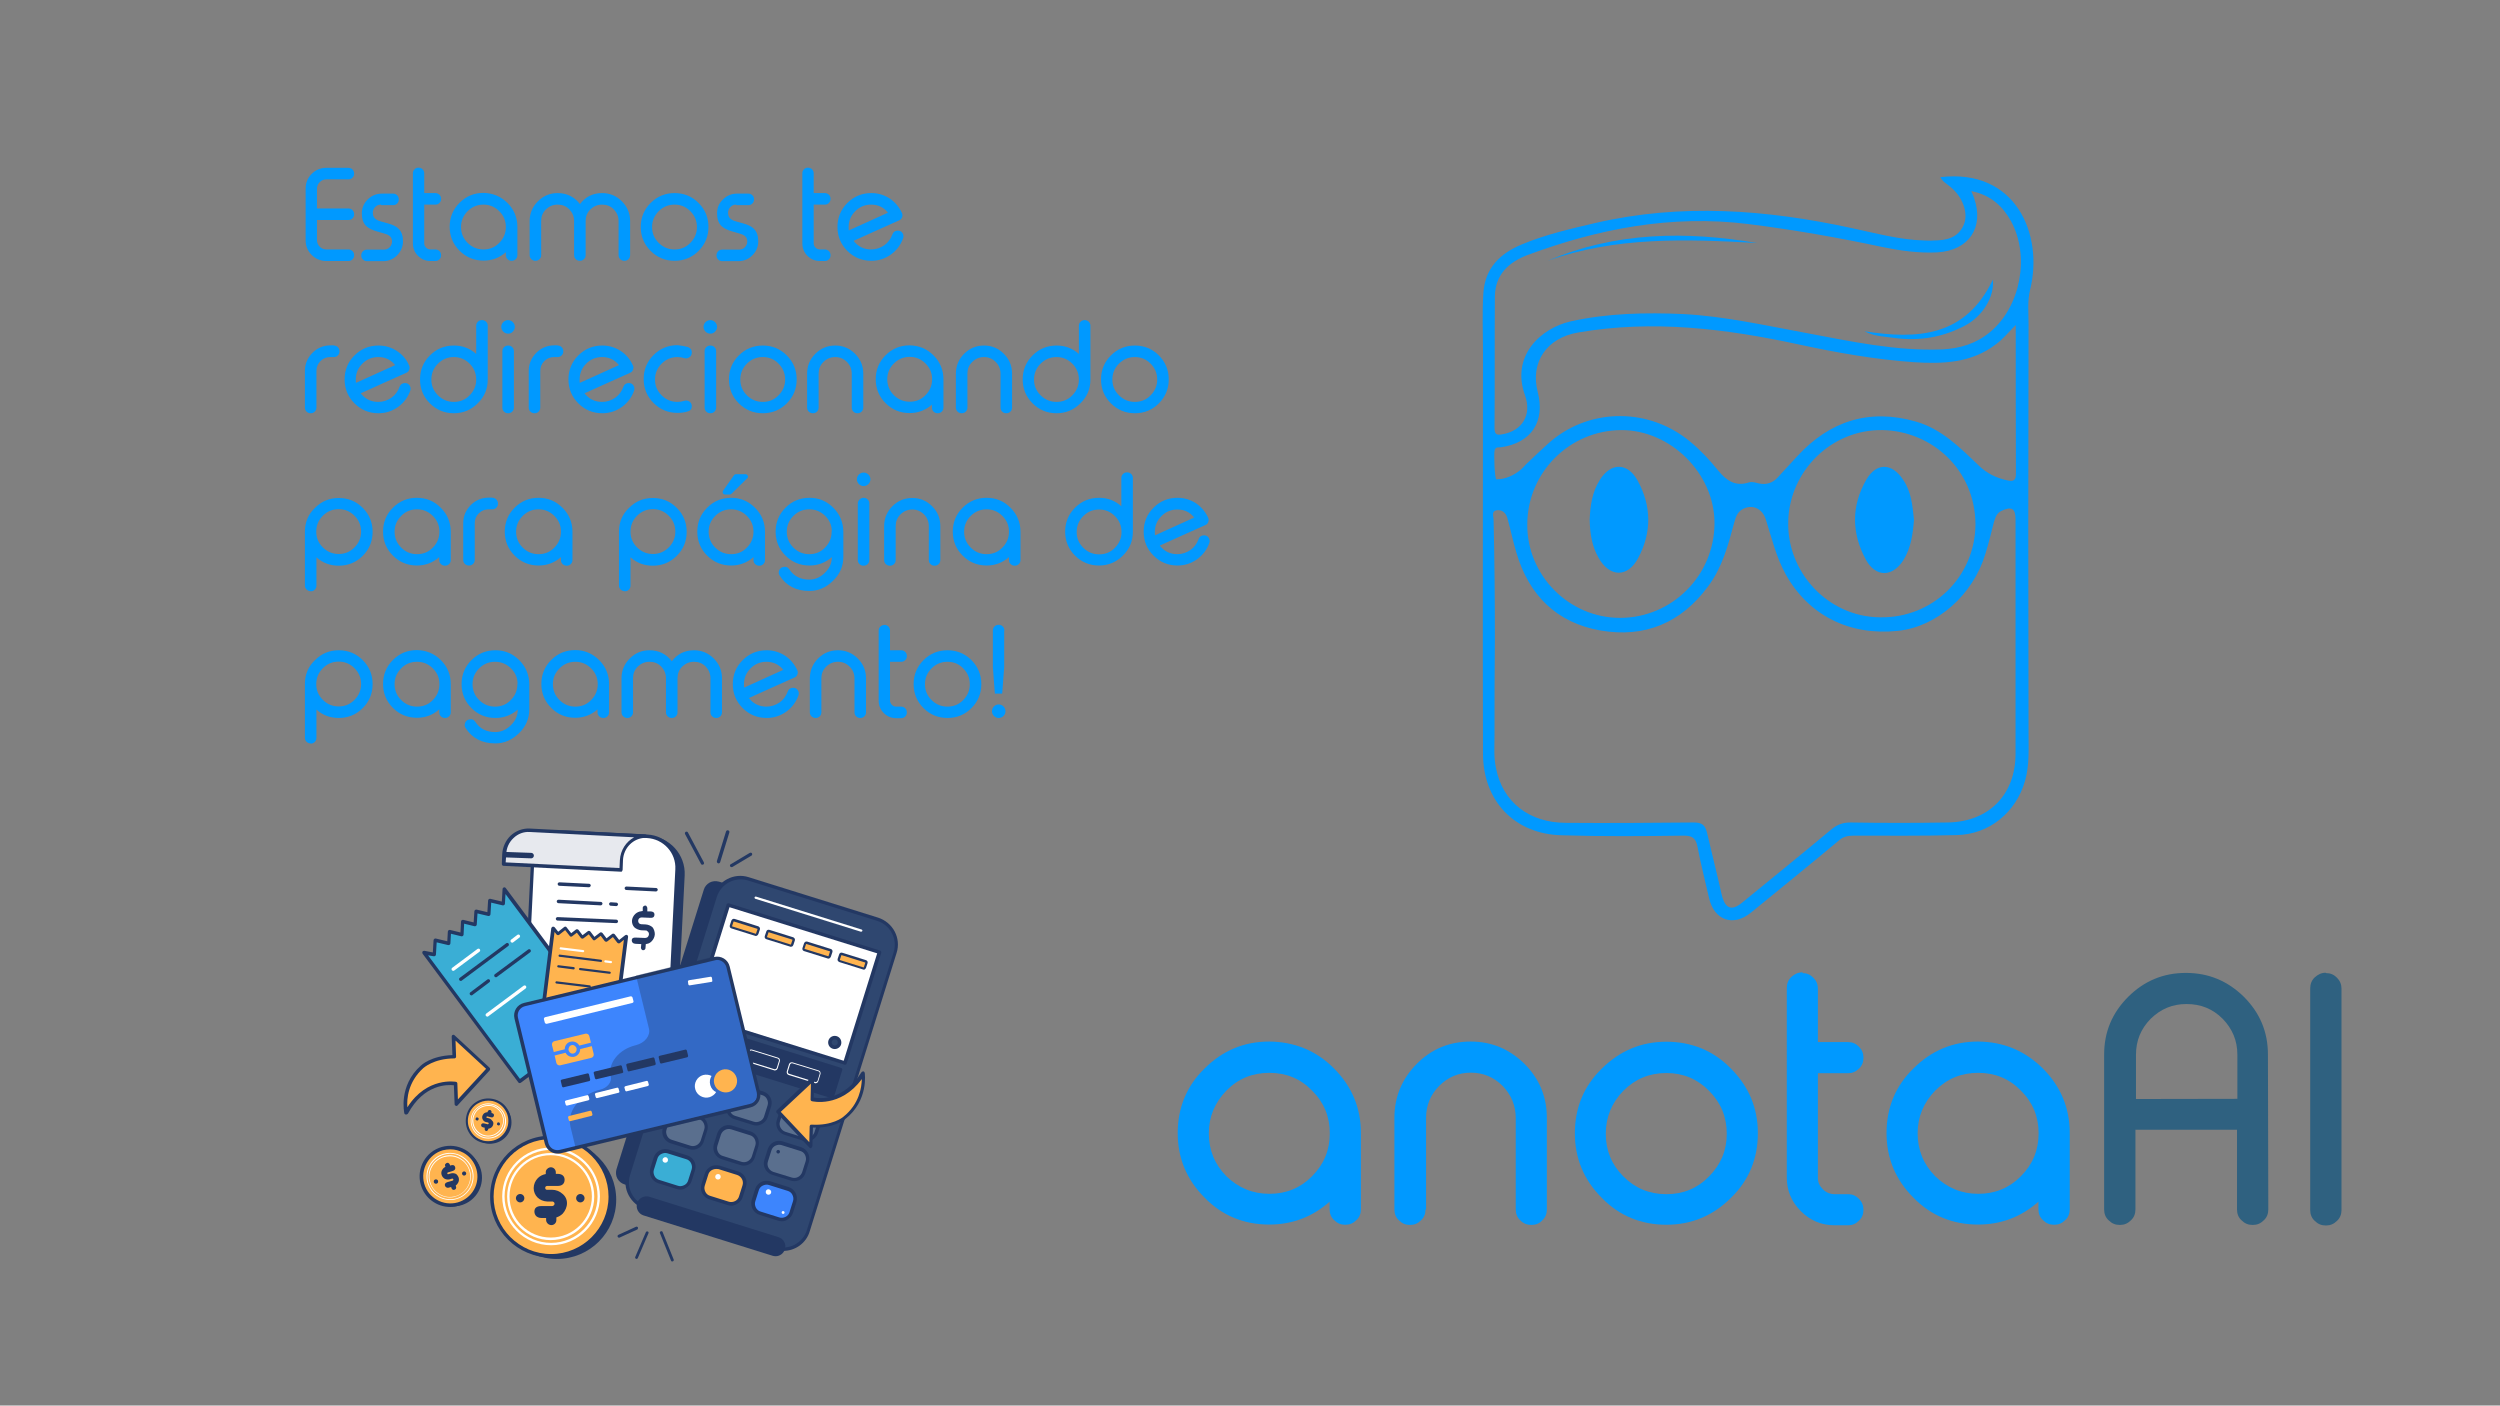 <?xml version="1.0" encoding="utf-8"?>
<!-- Generator: Adobe Illustrator 24.2.3, SVG Export Plug-In . SVG Version: 6.00 Build 0)  -->
<svg version="1.1" id="Camada_1" xmlns="http://www.w3.org/2000/svg" xmlns:xlink="http://www.w3.org/1999/xlink" x="0px" y="0px"
	 viewBox="0 0 1366 768" style="enable-background:new 0 0 1366 768;" xml:space="preserve">
<rect x="0" y="0" width="1366" height="768" fill="#808080" stroke="none"/>
<style type="text/css">
	.st0{fill:#233863;}
	.st1{fill:#2F4770;}
	.st2{fill:#FFFFFF;}
	.st3{fill:#FFB44F;}
	.st4{fill:#5A6F8E;}
	.st5{fill:#3AAED5;}
	.st6{fill:#3D85FD;}
	.st7{opacity:0.11;}
	.st8{fill:none;}
	.st9{fill:#233863;stroke:#FFFFFF;stroke-width:2;stroke-miterlimit:10;}
	.st10{fill:none;stroke:#233863;stroke-width:3;stroke-linecap:round;stroke-miterlimit:10;}
	.st11{opacity:0.36;fill:#233863;enable-background:new    ;}
	.st12{fill:#0099FF;}
	.st13{fill:#2F6180;}
</style>
<g>
	<g>
		<path class="st0" d="M341.3,646.1l2.1,0.6c2.9,0.9,6-0.7,6.8-3.6l47.8-153c0.9-2.9-0.7-6-3.6-6.8l-2.1-0.6c-2.9-0.9-6,0.7-6.8,3.6
			l-47.8,153C336.9,642.2,338.5,645.2,341.3,646.1z"/>
		<path class="st0" d="M345.1,648c-0.6,0-1.3-0.1-1.9-0.3l-2.1-0.6l0,0c-1.6-0.5-2.9-1.6-3.8-3.2c-0.8-1.5-0.9-3.3-0.5-4.9l47.8-153
			c0.5-1.6,1.6-2.9,3.2-3.8c1.5-0.8,3.3-0.9,4.9-0.5l2.1,0.6c3.4,1.1,5.3,4.6,4.3,8l-47.8,153c-0.5,1.6-1.6,2.9-3.2,3.8
			C347.2,647.8,346.1,648,345.1,648z"/>
	</g>
	<g>
		<path class="st1" d="M423.6,681.9l-70.7-22.1c-7.7-2.4-11.9-10.5-9.5-18.1l47.4-151.9c2.4-7.7,10.5-11.9,18.1-9.5l70.7,22.1
			c7.7,2.4,11.9,10.5,9.5,18.1l-47.4,151.9C439.3,680,431.2,684.3,423.6,681.9z"/>
		<path class="st0" d="M427.9,683.5c-1.5,0-3.1-0.2-4.6-0.7l0,0l-70.7-22.1c-3.9-1.2-7.1-3.9-9.1-7.6c-1.9-3.6-2.3-7.8-1.1-11.8
			l47.4-151.9c2.6-8.1,11.2-12.7,19.3-10.1l70.7,22.1c8.1,2.6,12.7,11.2,10.1,19.3l-47.4,151.9C440.6,679.3,434.5,683.5,427.9,683.5
			z M423.9,681c3.4,1.1,7.1,0.8,10.3-0.9c3.2-1.7,5.6-4.5,6.7-8l47.4-151.9c2.2-7.1-1.8-14.7-8.9-17l-70.7-22.1
			c-7.1-2.2-14.7,1.8-17,8.9L344.3,642c-1.1,3.5-0.8,7.1,0.9,10.3c1.7,3.2,4.5,5.6,8,6.7L423.9,681z"/>
	</g>
	<g>
		
			<rect x="398.1" y="494.5" transform="matrix(0.298 -0.955 0.955 0.298 -211.592 787.753)" class="st2" width="63.4" height="86.5"/>
		<path class="st0" d="M461.6,581.8c-0.1,0-0.2,0-0.3-0.1L378.7,556c-0.2-0.1-0.5-0.2-0.5-0.5c-0.2-0.2-0.2-0.5-0.1-0.8l18.9-60.5
			c0.1-0.2,0.2-0.5,0.5-0.5c0.2-0.2,0.5-0.2,0.8-0.1l82.6,25.8c0.2,0.1,0.5,0.2,0.5,0.5c0.2,0.2,0.2,0.5,0.1,0.8l-18.9,60.5
			C462.4,581.6,462.1,581.8,461.6,581.8z M380.3,554.4l80.7,25.2l18.3-58.7l-80.7-25.2L380.3,554.4z"/>
	</g>
	<path class="st2" d="M470.6,509.1c-0.1,0-0.2,0-0.2,0l-57.7-18c-0.3-0.1-0.5-0.5-0.4-0.8c0.1-0.3,0.5-0.5,0.8-0.4l57.7,18
		c0.3,0.1,0.5,0.5,0.4,0.8C471.1,508.8,470.8,509.1,470.6,509.1z"/>
	<g>
		<path class="st3" d="M412.7,510.8l-12.8-4c-0.4-0.2-0.6-0.5-0.5-0.9l0.8-2.4c0.2-0.4,0.5-0.6,0.9-0.5l12.8,4
			c0.4,0.2,0.6,0.5,0.5,0.9l-0.8,2.4C413.5,510.6,413.1,510.8,412.7,510.8z"/>
		<path class="st0" d="M412.9,511.4c-0.2,0-0.3,0-0.4-0.1l0,0l-12.8-4c-0.8-0.2-1.2-1-0.9-1.8l0.8-2.4c0.1-0.4,0.4-0.6,0.7-0.9
			c0.3-0.2,0.7-0.2,1.1-0.1l12.8,4c0.4,0.1,0.6,0.4,0.9,0.7c0.2,0.3,0.2,0.7,0.1,1.1l-0.8,2.4c-0.1,0.4-0.4,0.6-0.7,0.9
			C413.3,511.4,413.2,511.4,412.9,511.4z M412.9,510.2c0.1,0,0.2,0,0.2-0.1l0.8-2.4c0-0.1,0-0.2-0.1-0.2l-12.8-4
			c-0.1,0-0.2,0-0.2,0.1l-0.8,2.4c0,0.1,0,0.2,0.1,0.2L412.9,510.2z"/>
	</g>
	<g>
		<path class="st3" d="M431.8,516.7l-12.8-4c-0.4-0.2-0.6-0.5-0.5-0.9l0.8-2.4c0.2-0.4,0.5-0.6,0.9-0.5l12.8,4
			c0.4,0.2,0.6,0.5,0.5,0.9l-0.8,2.4C432.6,516.6,432.2,516.8,431.8,516.7z"/>
		<path class="st0" d="M432,517.3c-0.2,0-0.3,0-0.4-0.1l0,0l-12.8-4c-0.8-0.2-1.2-1-0.9-1.8l0.8-2.4c0.2-0.8,1-1.2,1.8-0.9l12.8,4
			c0.4,0.1,0.6,0.4,0.9,0.7c0.2,0.3,0.2,0.7,0.1,1.1l-0.8,2.4c-0.1,0.4-0.4,0.6-0.7,0.9C432.4,517.3,432.2,517.3,432,517.3z
			 M432,516.1c0.1,0,0.2,0,0.2-0.1l0.8-2.4c0-0.1,0-0.2-0.1-0.2l-12.8-4c-0.1,0-0.2,0-0.2,0.1l-0.8,2.4c0,0.1,0,0.2,0.1,0.2
			L432,516.1z"/>
	</g>
	<g>
		<path class="st3" d="M452.3,523.1l-12.8-4c-0.4-0.2-0.6-0.5-0.5-0.9l0.8-2.4c0.2-0.4,0.5-0.6,0.9-0.5l12.8,4
			c0.4,0.2,0.6,0.5,0.5,0.9l-0.8,2.4C453.2,523,452.7,523.2,452.3,523.1z"/>
		<path class="st0" d="M452.6,523.8c-0.2,0-0.3,0-0.4-0.1l0,0l-12.8-4c-0.8-0.2-1.2-1-0.9-1.8l0.8-2.4c0.1-0.4,0.4-0.6,0.7-0.9
			c0.3-0.2,0.7-0.2,1.1-0.1l12.8,4c0.8,0.2,1.2,1,0.9,1.8l-0.8,2.4C453.7,523.4,453.2,523.8,452.6,523.8z M452.5,522.5
			c0.1,0,0.2,0,0.2-0.1l0.8-2.4c0-0.1,0-0.2-0.1-0.2l-12.8-4c-0.1,0-0.2,0-0.2,0.1l-0.8,2.4c0,0.1,0,0.2,0.1,0.2L452.5,522.5z"/>
	</g>
	<g>
		<path class="st3" d="M471.7,529.1l-12.8-4c-0.4-0.2-0.6-0.5-0.5-0.9l0.8-2.4c0.2-0.4,0.5-0.6,0.9-0.5l12.8,4
			c0.4,0.2,0.6,0.5,0.5,0.9l-0.8,2.4C472.5,529,472.1,529.3,471.7,529.1z"/>
		<path class="st0" d="M471.9,529.8c-0.2,0-0.3,0-0.4-0.1l0,0l-12.8-4c-0.4-0.1-0.6-0.4-0.9-0.7c-0.2-0.3-0.2-0.7-0.1-1.1l0.8-2.4
			c0.2-0.8,1-1.2,1.8-0.9l12.8,4c0.8,0.2,1.2,1,0.9,1.8l-0.8,2.4c-0.1,0.4-0.4,0.6-0.7,0.9C472.4,529.8,472.2,529.8,471.9,529.8z
			 M471.8,528.6c0.1,0,0.2,0,0.2-0.1l0.8-2.4c0-0.1,0-0.2-0.1-0.2l-12.8-4c-0.1,0-0.2,0-0.2,0.1l-0.8,2.4c0,0.1,0,0.2,0.1,0.2
			L471.8,528.6z"/>
	</g>
	<g>
		
			<rect x="409.1" y="537.1" transform="matrix(0.298 -0.955 0.955 0.298 -260.244 804.497)" class="st0" width="15.6" height="84.1"/>
		<path class="st0" d="M454.7,600.2c-0.1,0-0.2,0-0.3-0.1l-80.3-25c-0.5-0.2-0.8-0.7-0.6-1.2L378,559c0.1-0.2,0.2-0.5,0.5-0.5
			c0.2-0.2,0.5-0.2,0.8-0.1l80.3,25.1c0.5,0.2,0.8,0.7,0.6,1.2l-4.6,14.9c-0.1,0.2-0.2,0.5-0.5,0.5
			C455,600.2,454.8,600.2,454.7,600.2z M375.6,573.5l78.5,24.5l4.1-13l-78.5-24.5L375.6,573.5z"/>
	</g>
	<path class="st2" d="M401.3,578c-0.2,0-0.3,0-0.5-0.1l-14.2-4.4c-0.9-0.2-1.3-1.2-1.1-2l1.2-3.9c0.2-0.4,0.4-0.8,0.8-0.9
		c0.4-0.2,0.9-0.2,1.2-0.1L403,571c0.4,0.2,0.8,0.4,0.9,0.8c0.2,0.4,0.2,0.9,0.1,1.2l-1.2,3.9C402.6,577.6,402,578,401.3,578z
		 M401.1,577.3c0.5,0.2,1.1-0.2,1.2-0.6l1.2-3.9c0.1-0.2,0.1-0.5-0.1-0.8s-0.3-0.4-0.5-0.5l-14.2-4.4c-0.2-0.1-0.5-0.1-0.8,0.1
		c-0.2,0.2-0.4,0.3-0.5,0.5l-1.2,3.9c-0.2,0.5,0.2,1.1,0.6,1.2L401.1,577.3z"/>
	<path class="st2" d="M423.4,584.9c-0.2,0-0.3,0-0.5-0.1l-14.2-4.4c-0.4-0.2-0.8-0.4-0.9-0.8c-0.2-0.4-0.2-0.9-0.1-1.2l1.2-3.9
		c0.2-0.4,0.4-0.8,0.8-0.9c0.4-0.2,0.9-0.2,1.2-0.1l14.2,4.4c0.4,0.2,0.8,0.4,0.9,0.8c0.2,0.4,0.2,0.9,0.1,1.2l-1.2,3.9
		c-0.2,0.4-0.4,0.8-0.8,0.9C423.9,584.8,423.6,584.9,423.4,584.9z M423.1,584.2c0.2,0.1,0.5,0.1,0.8-0.1c0.2-0.2,0.4-0.3,0.5-0.5
		l1.2-3.9c0.1-0.2,0.1-0.5-0.1-0.8c-0.2-0.2-0.3-0.4-0.5-0.5l-14.2-4.4c-0.2-0.1-0.5-0.1-0.8,0.1c-0.2,0.2-0.4,0.3-0.5,0.5l-1.2,3.9
		c-0.1,0.2-0.1,0.5,0.1,0.8c0.2,0.2,0.3,0.4,0.5,0.5L423.1,584.2z"/>
	<path class="st2" d="M445.7,591.9c-0.2,0-0.3,0-0.5-0.1l-14.2-4.4c-0.9-0.2-1.3-1.2-1.1-2l1.2-3.9c0.2-0.4,0.4-0.8,0.8-0.9
		c0.4-0.2,0.9-0.2,1.2-0.1l14.2,4.4c0.4,0.2,0.8,0.4,0.9,0.8c0.2,0.4,0.2,0.9,0.1,1.2l-1.2,3.9c-0.2,0.4-0.4,0.8-0.8,0.9
		C446.1,591.8,445.9,591.9,445.7,591.9z M445.4,591.2c0.2,0.1,0.5,0.1,0.8-0.1s0.4-0.3,0.5-0.5l1.2-3.9c0.1-0.2,0.1-0.5-0.1-0.8
		c-0.2-0.2-0.3-0.4-0.5-0.5L433,581c-0.2-0.1-0.5-0.1-0.8,0.1c-0.2,0.2-0.4,0.3-0.5,0.5l-1.2,3.9c-0.2,0.5,0.2,1.1,0.6,1.2
		L445.4,591.2z"/>
	<g>
		<path class="st4" d="M383.7,605l-10.2-3.2c-2.9-0.9-4.5-3.9-3.6-6.8l1.9-6c0.9-2.9,3.9-4.5,6.8-3.6l10.2,3.2
			c2.9,0.9,4.5,3.9,3.6,6.8l-1.9,6C389.6,604.3,386.5,606,383.7,605z"/>
		<path class="st0" d="M385.3,606.3c-0.6,0-1.3-0.1-1.9-0.3l-10.2-3.2c-3.4-1.1-5.3-4.6-4.3-8l1.9-6c1.1-3.4,4.6-5.3,8-4.3l10.2,3.2
			c3.4,1.1,5.3,4.6,4.3,8l-1.9,6c-0.5,1.6-1.6,2.9-3.2,3.8C387.4,606,386.4,606.3,385.3,606.3z M377,586.2c-1.9,0-3.7,1.2-4.3,3.2
			l-1.9,6c-0.8,2.4,0.6,4.9,2.9,5.7l10.2,3.2l0,0c1.2,0.4,2.3,0.2,3.4-0.3c1.1-0.5,1.9-1.5,2.2-2.6l1.9-6c0.8-2.4-0.6-4.9-2.9-5.7
			l-10.2-3.2C377.9,586.3,377.4,586.2,377,586.2z"/>
	</g>
	<g>
		<path class="st4" d="M411.6,613.8l-10.2-3.2c-2.9-0.9-4.5-3.9-3.6-6.8l1.9-6c0.9-2.9,3.9-4.5,6.8-3.6l10.2,3.2
			c2.9,0.9,4.5,3.9,3.6,6.8l-1.9,6C417.6,613.1,414.5,614.6,411.6,613.8z"/>
		<path class="st0" d="M413.3,615c-0.6,0-1.3-0.1-1.9-0.3l0,0l-10.2-3.2c-3.4-1.1-5.3-4.6-4.3-8l1.9-6c0.5-1.6,1.6-2.9,3.2-3.8
			c1.5-0.8,3.3-0.9,4.9-0.5l10.2,3.2c3.4,1.1,5.3,4.6,4.3,8l-1.9,6c-0.5,1.6-1.6,2.9-3.2,3.8C415.3,614.7,414.3,615,413.3,615z
			 M411.9,612.9c1.2,0.4,2.3,0.2,3.4-0.3c1.1-0.5,1.9-1.5,2.2-2.6l1.9-6c0.4-1.2,0.2-2.3-0.3-3.4c-0.5-1.1-1.5-1.9-2.6-2.2
			l-10.2-3.2c-1.2-0.4-2.3-0.2-3.4,0.3s-1.9,1.5-2.2,2.6l-1.9,6c-0.4,1.2-0.2,2.3,0.3,3.4c0.5,1.1,1.5,1.9,2.6,2.2L411.9,612.9z"/>
	</g>
	<g>
		<path class="st4" d="M439.2,622.4l-10.2-3.2c-2.9-0.9-4.5-3.9-3.6-6.8l1.9-6c0.9-2.9,3.9-4.5,6.8-3.6l10.2,3.2
			c2.9,0.9,4.5,3.9,3.6,6.8l-1.9,6C445.1,621.7,442,623.2,439.2,622.4z"/>
		<path class="st0" d="M440.8,623.6c-0.6,0-1.2-0.1-1.9-0.3l-10.2-3.2c-3.4-1.1-5.3-4.6-4.3-8l1.9-6c0.5-1.6,1.6-2.9,3.2-3.8
			c1.5-0.8,3.3-0.9,4.9-0.5l10.2,3.2c3.4,1.1,5.3,4.6,4.3,8l-1.9,6C446.1,621.8,443.5,623.6,440.8,623.6z M432.4,603.6
			c-0.7,0-1.5,0.2-2.1,0.5c-1.1,0.5-1.9,1.5-2.2,2.6l-1.9,6c-0.8,2.4,0.6,4.9,2.9,5.7l10.2,3.2l0,0c2.4,0.8,4.9-0.6,5.7-2.9l1.9-6
			c0.8-2.4-0.6-4.9-2.9-5.7l-10.2-3.2C433.3,603.6,432.9,603.6,432.4,603.6z"/>
	</g>
	<g>
		<path class="st4" d="M376.9,626.9l-10.2-3.2c-2.9-0.9-4.5-3.9-3.6-6.8l1.9-6c0.9-2.9,3.9-4.5,6.8-3.6l10.2,3.2
			c2.9,0.9,4.5,3.9,3.6,6.8l-1.9,6C382.8,626.2,379.7,627.8,376.9,626.9z"/>
		<path class="st0" d="M378.5,628.2c-0.6,0-1.2-0.1-1.9-0.3l0,0l-10.2-3.2c-1.6-0.5-2.9-1.6-3.8-3.2c-0.8-1.5-0.9-3.3-0.5-4.9l1.9-6
			c1.1-3.4,4.6-5.3,8-4.3l10.2,3.2c1.6,0.5,2.9,1.6,3.8,3.2c0.8,1.5,0.9,3.3,0.5,4.9l-1.9,6C383.8,626.4,381.3,628.2,378.5,628.2z
			 M377.2,626c2.4,0.8,4.9-0.6,5.7-2.9l1.9-6c0.4-1.2,0.2-2.3-0.3-3.4c-0.5-1.1-1.5-1.9-2.6-2.2l-10.2-3.2c-1.2-0.4-2.3-0.2-3.4,0.3
			s-1.9,1.5-2.2,2.6l-1.9,6c-0.4,1.2-0.2,2.3,0.3,3.4c0.5,1.1,1.5,1.9,2.6,2.2L377.2,626z"/>
	</g>
	<g>
		<path class="st4" d="M404.8,635.7l-10.2-3.2c-2.9-0.9-4.5-3.9-3.6-6.8l1.9-6c0.9-2.9,3.9-4.5,6.8-3.6l10.2,3.2
			c2.9,0.9,4.5,3.9,3.6,6.8l-1.9,6C410.8,634.9,407.7,636.5,404.8,635.7z"/>
		<path class="st0" d="M406.4,636.9c-0.6,0-1.2-0.1-1.9-0.3l0,0l-10.2-3.2c-1.6-0.5-2.9-1.6-3.8-3.2c-0.8-1.5-0.9-3.3-0.5-4.9l1.9-6
			c1.1-3.4,4.6-5.3,8-4.3l10.2,3.2c1.6,0.5,2.9,1.6,3.8,3.2c0.8,1.5,0.9,3.3,0.5,4.9l-1.9,6C411.7,635.1,409.2,636.9,406.4,636.9z
			 M405.1,634.8c2.4,0.8,4.9-0.6,5.7-2.9l1.9-6c0.4-1.2,0.2-2.3-0.3-3.4s-1.5-1.9-2.6-2.2l-10.2-3.2c-2.4-0.8-4.9,0.6-5.7,2.9
			l-1.9,6c-0.4,1.2-0.2,2.3,0.3,3.4c0.5,1.1,1.5,1.9,2.6,2.2L405.1,634.8z"/>
	</g>
	<g>
		<path class="st4" d="M432.4,644.3l-10.2-3.2c-2.9-0.9-4.5-3.9-3.6-6.8l1.9-6c0.9-2.9,3.9-4.5,6.8-3.6l10.2,3.2
			c2.9,0.9,4.5,3.9,3.6,6.8l-1.9,6C438.3,643.5,435.2,645.1,432.4,644.3z"/>
		<path class="st0" d="M434,645.4c-0.6,0-1.2-0.1-1.9-0.3l0,0l-10.2-3.2c-3.4-1.1-5.3-4.6-4.3-8l1.9-6c1.1-3.4,4.6-5.3,8-4.3
			l10.2,3.2c1.6,0.5,2.9,1.6,3.8,3.2c0.8,1.5,0.9,3.3,0.5,4.9l-1.9,6C439.3,643.7,436.7,645.4,434,645.4z M432.6,643.4
			c2.4,0.8,4.9-0.6,5.7-2.9l1.9-6c0.4-1.2,0.2-2.3-0.3-3.4c-0.5-1.1-1.5-1.9-2.6-2.2l-10.2-3.2c-1.2-0.4-2.3-0.2-3.4,0.3
			c-1.1,0.5-1.9,1.5-2.2,2.6l-1.9,6c-0.8,2.4,0.6,4.9,2.9,5.7L432.6,643.4z"/>
	</g>
	<g>
		<path class="st5" d="M370.1,648.8l-10.2-3.2c-2.9-0.9-4.5-3.9-3.6-6.8l1.9-6c0.9-2.9,3.9-4.5,6.8-3.6l10.2,3.2
			c2.9,0.9,4.5,3.9,3.6,6.8l-1.9,6C376,648.1,372.9,649.7,370.1,648.8z"/>
		<path class="st0" d="M371.7,650c-0.6,0-1.3-0.1-1.9-0.3l0,0l-10.2-3.2c-1.6-0.5-2.9-1.6-3.8-3.2c-0.8-1.5-0.9-3.3-0.5-4.9l1.9-6
			c0.5-1.6,1.6-2.9,3.2-3.8c1.5-0.8,3.3-0.9,4.9-0.5l10.2,3.2c3.4,1.1,5.3,4.6,4.3,8l-1.9,6c-0.5,1.6-1.6,2.9-3.2,3.8
			C373.7,649.8,372.7,650,371.7,650z M370.4,647.9c1.2,0.4,2.3,0.2,3.4-0.3c1.1-0.5,1.9-1.5,2.2-2.6l1.9-6c0.4-1.2,0.2-2.3-0.3-3.4
			c-0.5-1.1-1.5-1.9-2.6-2.2l-10.2-3.2c-1.2-0.4-2.3-0.2-3.4,0.3c-1.1,0.5-1.9,1.5-2.2,2.6l-1.9,6c-0.4,1.2-0.2,2.3,0.3,3.4
			c0.5,1.1,1.5,1.9,2.6,2.2L370.4,647.9z"/>
	</g>
	<g>
		<path class="st3" d="M398,657.5l-10.2-3.2c-2.9-0.9-4.5-3.9-3.6-6.8l1.9-6c0.9-2.9,3.9-4.5,6.8-3.6l10.2,3.2
			c2.9,0.9,4.5,3.9,3.6,6.8l-1.9,6C404,656.8,400.9,658.4,398,657.5z"/>
		<path class="st0" d="M399.6,658.8c-0.6,0-1.3-0.1-1.9-0.3l-10.2-3.2c-1.6-0.5-2.9-1.6-3.8-3.2c-0.8-1.5-0.9-3.3-0.5-4.9l1.9-6
			c0.5-1.6,1.6-2.9,3.2-3.8c1.5-0.8,3.3-0.9,4.9-0.5l10.2,3.2c3.4,1.1,5.3,4.6,4.3,8l-1.9,6c-0.5,1.6-1.6,2.9-3.2,3.8
			C401.6,658.5,400.6,658.8,399.6,658.8z M391.3,638.7c-0.7,0-1.5,0.2-2.1,0.5c-1.1,0.5-1.9,1.5-2.2,2.6l-1.9,6
			c-0.4,1.2-0.2,2.3,0.3,3.4c0.5,1.1,1.5,1.9,2.6,2.2l10.2,3.2l0,0c1.2,0.4,2.3,0.2,3.4-0.3s1.9-1.5,2.2-2.6l1.9-6
			c0.8-2.4-0.6-4.9-2.9-5.7l-10.2-3.2C392.1,638.8,391.7,638.7,391.3,638.7z"/>
	</g>
	<g>
		<path class="st6" d="M425.5,666.1l-10.2-3.2c-2.9-0.9-4.5-3.9-3.6-6.8l1.9-6c0.9-2.9,3.9-4.5,6.8-3.6l10.2,3.2
			c2.9,0.9,4.5,3.9,3.6,6.8l-1.9,6C431.4,665.4,428.3,667,425.5,666.1z"/>
		<path class="st0" d="M427.1,667.3c-0.6,0-1.3-0.1-1.9-0.3l0,0l-10.2-3.2c-1.6-0.5-2.9-1.6-3.8-3.2c-0.8-1.5-0.9-3.3-0.5-4.9l1.9-6
			c0.5-1.6,1.6-2.9,3.2-3.8c1.5-0.8,3.3-0.9,4.9-0.5l10.2,3.2c1.6,0.5,2.9,1.6,3.8,3.2c0.8,1.5,0.9,3.3,0.5,4.9l-1.9,6
			c-0.5,1.6-1.6,2.9-3.2,3.8C429.2,667.1,428.2,667.3,427.1,667.3z M425.8,665.2c1.2,0.4,2.3,0.2,3.4-0.3s1.9-1.5,2.2-2.6l1.9-6
			c0.4-1.2,0.2-2.3-0.3-3.4c-0.5-1.1-1.5-1.9-2.6-2.2l-10.2-3.2c-1.2-0.4-2.3-0.2-3.4,0.3c-1.1,0.5-1.9,1.5-2.2,2.6l-1.9,6
			c-0.4,1.2-0.2,2.3,0.3,3.4s1.5,1.9,2.6,2.2L425.8,665.2z"/>
	</g>
	<g>
		<path class="st0" d="M422.5,685.2l-70.6-22.1c-2.2-0.7-3.6-3.2-2.9-5.4l0,0c0.7-2.2,3.2-3.6,5.4-2.9l70.6,22.1
			c2.2,0.7,3.6,3.2,2.9,5.4l0,0C427.2,684.7,424.8,686,422.5,685.2z"/>
		<path class="st0" d="M423.8,686.4c-0.5,0-1.1-0.1-1.5-0.2l0,0l-70.7-22.1c-2.8-0.9-4.3-3.9-3.5-6.7c0.9-2.8,3.9-4.3,6.7-3.5
			l70.6,22.1c1.3,0.4,2.5,1.3,3.1,2.6c0.7,1.2,0.8,2.7,0.4,4C428.1,685,426,686.4,423.8,686.4z M422.8,684.3
			c1.8,0.5,3.6-0.5,4.3-2.2c0.2-0.9,0.2-1.8-0.2-2.6s-1.1-1.4-2-1.6l-70.6-22.1c-1.8-0.5-3.6,0.5-4.3,2.2c-0.5,1.8,0.5,3.6,2.2,4.3
			L422.8,684.3z"/>
	</g>
	<path class="st2" d="M421.4,651.3c0,0.9-0.7,1.5-1.5,1.5c-0.9,0-1.5-0.7-1.5-1.5c0-0.9,0.7-1.5,1.5-1.5
		C420.7,649.9,421.4,650.5,421.4,651.3z"/>
	<path class="st2" d="M393.8,643c0,0.9-0.7,1.5-1.5,1.5c-0.9,0-1.5-0.7-1.5-1.5c0-0.9,0.7-1.5,1.5-1.5
		C393.1,641.4,393.8,642.1,393.8,643z"/>
	<path class="st2" d="M365,633.8c0,0.9-0.7,1.5-1.5,1.5c-0.9,0-1.5-0.7-1.5-1.5s0.7-1.5,1.5-1.5C364.3,632.2,365,632.9,365,633.8z"
		/>
	<path class="st2" d="M428.7,662.5c0,0.5-0.4,0.8-0.8,0.8c-0.5,0-0.8-0.4-0.8-0.8c0-0.5,0.4-0.8,0.8-0.8
		C428.4,661.8,428.7,662.1,428.7,662.5z"/>
	<path class="st0" d="M433.5,606.4c0,0.5-0.5,1-1,1s-1-0.5-1-1s0.5-1,1-1S433.5,605.7,433.5,606.4z"/>
	<path class="st0" d="M426.2,629.3c0,0.5-0.5,1-1,1c-0.5,0-1-0.5-1-1s0.5-1,1-1C425.7,628.3,426.2,628.7,426.2,629.3z"/>
	<g>
		<path class="st1" d="M458.8,569.6c0,1.5-1.2,2.7-2.7,2.7s-2.7-1.2-2.7-2.7c0-1.5,1.2-2.7,2.7-2.7
			C457.6,566.9,458.8,568.1,458.8,569.6z"/>
		<path class="st0" d="M456.1,573.2c-2,0-3.6-1.6-3.6-3.6s1.6-3.6,3.6-3.6c2,0,3.6,1.6,3.6,3.6C459.8,571.6,458.1,573.2,456.1,573.2
			z M456.1,567.9c-0.9,0-1.7,0.8-1.7,1.7c0,0.9,0.8,1.7,1.7,1.7c0.9,0,1.7-0.8,1.7-1.7C457.8,568.7,457.1,567.9,456.1,567.9z"/>
	</g>
</g>
<g>
	<g>
		<g>
			<circle class="st0" cx="304.3" cy="655.5" r="32.4"/>
		</g>
		<g>
			<g>
				<ellipse class="st0" cx="301.1" cy="653.8" rx="32.4" ry="32.4"/>
				<g>
					<ellipse class="st3" cx="301.1" cy="653.8" rx="32.4" ry="32.4"/>
					<path class="st0" d="M301.1,687.1c-18.3,0-33.3-14.9-33.3-33.3s14.9-33.3,33.3-33.3s33.3,14.9,33.3,33.3
						S319.5,687.1,301.1,687.1z M301.1,622.4c-17.3,0-31.4,14.1-31.4,31.4c0,17.3,14.1,31.4,31.4,31.4c17.3,0,31.4-14.1,31.4-31.4
						S318.4,622.4,301.1,622.4z"/>
				</g>
				<path class="st2" d="M301.1,680.4c-14.7,0-26.7-12-26.7-26.7c0-14.7,12-26.7,26.7-26.7s26.7,12,26.7,26.7
					C327.8,668.4,315.9,680.4,301.1,680.4z M301.1,628.3c-14,0-25.4,11.4-25.4,25.4c0,14,11.4,25.4,25.4,25.4s25.4-11.4,25.4-25.4
					C326.6,639.7,315.1,628.3,301.1,628.3z"/>
				<path class="st2" d="M300.9,677.6c-13.2,0-23.8-10.7-23.8-23.8c0-13.2,10.7-23.8,23.8-23.8c13.2,0,23.8,10.7,23.8,23.8
					C324.7,666.9,313.9,677.6,300.9,677.6z M300.9,631.2c-12.4,0-22.5,10.1-22.5,22.5c0,12.4,10.1,22.5,22.5,22.5
					s22.5-10.1,22.5-22.5C323.4,641.3,313.3,631.2,300.9,631.2z"/>
				<g>
					<path class="st0" d="M309.8,657.4c0,2.1-0.9,4.1-2.3,5.7c-1,1-2.2,1.7-3.5,2.1v1.5c0,0.7-0.3,1.4-0.8,1.9
						c-0.5,0.5-1.2,0.8-1.9,0.8s-1.5-0.3-2-0.8c-0.5-0.5-0.9-1.2-0.9-1.9v-1.2h-2.6c-1.2,0-2.1-0.4-2.8-1c-0.6-0.6-1-1.5-1-2.5
						c0-2,1.3-3,3.7-3h6c0.2,0,0.5-0.1,0.8-0.3c0.3-0.2,0.5-0.5,0.5-0.9c0-0.5-0.2-0.9-0.6-1.1c-0.2-0.1-0.3-0.2-0.4-0.2
						c-0.2,0-0.2,0-0.2,0h-2.9c-2-0.1-3.9-0.9-5.2-2.2s-2.1-3.1-2.1-5.1c0-2.1,0.9-4.1,2.3-5.5c1.2-1.2,2.7-1.9,4.3-2.2v-1
						c0-0.8,0.3-1.4,0.9-1.9c0.5-0.5,1.2-0.8,1.9-0.8c0.7,0,1.4,0.3,1.9,0.8c0.5,0.5,0.8,1.2,0.8,1.9v0.9h1c2.4,0,3.8,1.2,3.8,3.2
						c0,2.2-1.4,3.4-3.8,3.4h-5.7c-0.6,0-1.1,0.4-1.1,1c0,0.6,0.3,1.1,0.9,1.1h2.8c2.2,0,4.1,0.8,5.6,2.1
						C308.9,653.5,309.8,655.4,309.8,657.4z"/>
				</g>
			</g>
			<path class="st0" d="M319.4,654.7c0,1.3-1.1,2.3-2.3,2.3c-1.3,0-2.3-1.1-2.3-2.3c0-1.3,1.1-2.3,2.3-2.3
				C318.3,652.4,319.4,653.4,319.4,654.7z"/>
			<path class="st0" d="M286.5,654.7c0,1.3-1.1,2.3-2.3,2.3c-1.2,0-2.3-1.1-2.3-2.3c0-1.3,1.1-2.3,2.3-2.3
				C285.5,652.4,286.5,653.4,286.5,654.7z"/>
		</g>
	</g>
	<g>
		<g>
			<path class="st0" d="M279.2,615.8c-1.4,6.3-7.7,10.3-13.9,8.8c-6.3-1.4-10.3-7.7-8.8-13.9c1.4-6.3,7.7-10.3,13.9-8.8
				C276.6,603.3,280.6,609.5,279.2,615.8z"/>
		</g>
		<g>
			<g>
				
					<ellipse transform="matrix(0.555 -0.832 0.832 0.555 -390.645 494.354)" class="st0" cx="266.8" cy="612.3" rx="11.7" ry="11.7"/>
				<g>
					
						<ellipse transform="matrix(0.555 -0.832 0.832 0.555 -390.645 494.354)" class="st3" cx="266.8" cy="612.3" rx="11.7" ry="11.7"/>
					<path class="st0" d="M266.8,624.8c-0.9,0-1.8-0.1-2.7-0.3c-3.3-0.7-6-2.6-7.7-5.4c-1.8-2.8-2.3-6.1-1.6-9.3
						c0.7-3.3,2.6-6,5.4-7.7c2.8-1.8,6.1-2.3,9.3-1.6c3.3,0.7,6,2.6,7.7,5.4c1.8,2.8,2.3,6.1,1.6,9.3l0,0
						C277.6,620.8,272.5,624.8,266.8,624.8z M266.7,601.4c-2.1,0-4.1,0.6-5.9,1.7c-2.5,1.5-4.2,4-4.9,6.9c-0.6,2.9-0.2,5.8,1.5,8.4
						c1.5,2.5,4,4.2,6.9,4.9c6,1.3,11.8-2.4,13.2-8.4c0.6-2.9,0.2-5.8-1.5-8.4c-1.5-2.5-4-4.2-6.9-4.9
						C268.4,601.5,267.6,601.4,266.7,601.4z M278.2,614.9L278.2,614.9L278.2,614.9z"/>
				</g>
				<path class="st2" d="M266.8,622.1c-0.7,0-1.4-0.1-2.1-0.2l0,0c-5.2-1.2-8.4-6.3-7.3-11.5c0.5-2.5,2.1-4.6,4.3-6s4.8-1.9,7.3-1.2
					c5.2,1.2,8.4,6.3,7.3,11.5c-0.5,2.5-2.1,4.6-4.3,6C270.4,621.6,268.6,622.1,266.8,622.1z M264.8,621.4c2.4,0.5,4.9,0.1,6.9-1.2
					c2.1-1.3,3.5-3.3,4-5.7c1.1-5-2-9.8-7-10.9c-2.4-0.5-4.9-0.1-6.9,1.2c-2.1,1.3-3.5,3.3-4,5.7
					C256.8,615.3,259.8,620.3,264.8,621.4L264.8,621.4z"/>
				<path class="st2" d="M266.7,621c-0.6,0-1.2-0.1-1.9-0.2c-4.6-1-7.6-5.7-6.5-10.3c0.5-2.2,1.9-4.2,3.8-5.4
					c1.9-1.2,4.3-1.6,6.5-1.2c4.6,1,7.6,5.7,6.5,10.3C274.2,618.3,270.6,621,266.7,621z M266.7,604.3c-1.5,0-3,0.5-4.3,1.2
					c-1.9,1.2-3.1,2.9-3.6,5.1c-1,4.3,1.8,8.7,6.2,9.7c2.1,0.5,4.3,0.1,6.1-1.1c1.9-1.2,3.1-2.9,3.6-5.1c0.5-2.1,0.1-4.3-1.1-6.1
					s-2.9-3.1-5.1-3.6l0,0C267.9,604.3,267.3,604.3,266.7,604.3z"/>
				<g>
					<path class="st0" d="M269.5,614.4c-0.2,0.8-0.6,1.4-1.2,1.8c-0.4,0.3-0.9,0.5-1.4,0.5l-0.2,0.5c-0.1,0.2-0.2,0.5-0.4,0.6
						c-0.2,0.2-0.5,0.2-0.7,0.2c-0.3-0.1-0.5-0.2-0.6-0.5c-0.2-0.2-0.2-0.5-0.2-0.8l0.1-0.5L264,616c-0.4-0.1-0.7-0.3-0.9-0.5
						c-0.2-0.2-0.2-0.6-0.2-0.9c0.2-0.7,0.7-0.9,1.5-0.8l2.1,0.5c0.1,0,0.2,0,0.3-0.1c0.2-0.1,0.2-0.2,0.2-0.3
						c0.1-0.2,0-0.3-0.2-0.5c-0.1-0.1-0.1-0.1-0.2-0.1s-0.1,0-0.1,0l-1-0.2c-0.7-0.2-1.3-0.6-1.6-1.2c-0.4-0.5-0.5-1.2-0.4-1.9
						c0.2-0.7,0.6-1.4,1.2-1.8c0.5-0.3,1.1-0.5,1.7-0.5l0.1-0.4c0.1-0.2,0.2-0.5,0.5-0.6c0.2-0.2,0.5-0.2,0.8-0.2
						c0.2,0.1,0.5,0.2,0.6,0.5c0.2,0.2,0.2,0.5,0.2,0.8l-0.1,0.3l0.3,0.1c0.9,0.2,1.2,0.7,1.1,1.4c-0.2,0.8-0.8,1.1-1.6,0.9l-2-0.5
						c-0.2-0.1-0.4,0.1-0.5,0.3c-0.1,0.2,0,0.4,0.2,0.5l1,0.2c0.8,0.2,1.4,0.6,1.8,1.2C269.6,612.9,269.7,613.7,269.5,614.4z"/>
				</g>
			</g>
			<path class="st0" d="M273.2,614.3c-0.1,0.5-0.5,0.8-1,0.6c-0.5-0.1-0.8-0.5-0.6-1c0.1-0.5,0.5-0.8,1-0.6
				C272.9,613.3,273.2,613.8,273.2,614.3z"/>
			<path class="st0" d="M261.5,611.6c-0.1,0.5-0.5,0.8-1,0.6c-0.5-0.1-0.8-0.5-0.6-1c0.1-0.5,0.5-0.8,1-0.6
				C261.4,610.7,261.7,611.2,261.5,611.6z"/>
		</g>
	</g>
	<g>
		<g>
			
				<ellipse transform="matrix(0.78 -0.626 0.626 0.78 -348.187 296.825)" class="st0" cx="247.7" cy="643.2" rx="15.7" ry="15.7"/>
		</g>
	</g>
	<g>
		
			<ellipse transform="matrix(2.338931e-02 -1 1 2.338931e-02 -402.379 873.634)" class="st0" cx="246" cy="642.8" rx="15.7" ry="15.7"/>
		<g>
			
				<ellipse transform="matrix(2.338931e-02 -1 1 2.338931e-02 -402.379 873.634)" class="st3" cx="246" cy="642.8" rx="15.7" ry="15.7"/>
			<path class="st0" d="M246,659.5c-7.3,0-14-4.8-16.1-12.2c-2.5-8.8,2.6-18.1,11.5-20.6c8.9-2.5,18.1,2.6,20.6,11.5
				c2.5,8.8-2.6,18.1-11.5,20.6C249,659.3,247.5,659.5,246,659.5z M246,628c-1.3,0-2.7,0.2-4,0.5c-7.8,2.2-12.4,10.4-10.2,18.3
				c2.2,7.8,10.4,12.4,18.3,10.2c3.8-1.1,7-3.6,8.9-7c1.9-3.4,2.4-7.4,1.3-11.2c-1.1-3.8-3.6-7-7-8.9C250.9,628.6,248.5,628,246,628
				z"/>
		</g>
		<path class="st2" d="M246,655.7c-5.7,0-10.8-3.7-12.5-9.4c-1.9-6.9,2.1-14,8.9-15.9c3.3-0.9,6.8-0.5,9.8,1.2s5.2,4.4,6.1,7.7
			c0.9,3.3,0.5,6.8-1.2,9.8c-1.7,3-4.4,5.2-7.7,6.1C248.3,655.6,247.2,655.7,246,655.7z M246,630.4c-1.2,0-2.2,0.2-3.4,0.5
			c-6.6,1.9-10.4,8.7-8.6,15.3c1.9,6.6,8.7,10.4,15.3,8.6l0,0c3.2-0.9,5.8-3,7.4-5.9c1.6-2.9,2-6.3,1.1-9.4c-0.9-3.2-3-5.8-5.9-7.4
			C250.2,630.9,248.1,630.4,246,630.4z"/>
		<path class="st2" d="M245.8,654.3c-1.9,0-3.9-0.5-5.6-1.5c-2.7-1.5-4.6-3.9-5.5-6.9c-0.9-2.9-0.5-6,1-8.7c1.5-2.7,3.9-4.6,6.9-5.5
			l0,0c2.9-0.9,6-0.5,8.7,1c2.7,1.5,4.6,3.9,5.5,6.9c0.9,2.9,0.5,6-1,8.7c-1.5,2.7-3.9,4.6-6.9,5.5
			C247.9,654.2,246.9,654.3,245.8,654.3z M245.8,631.8c-1,0-2,0.2-3,0.4l0,0c-2.9,0.8-5.2,2.6-6.7,5.3c-1.5,2.6-1.8,5.6-1,8.4
			c0.8,2.9,2.6,5.2,5.3,6.7c2.6,1.5,5.6,1.8,8.4,1c2.9-0.8,5.2-2.6,6.7-5.3c1.5-2.6,1.8-5.6,1-8.4c-0.8-2.9-2.6-5.2-5.3-6.7
			C249.6,632.3,247.7,631.8,245.8,631.8z"/>
		<g>
			<path class="st0" d="M250.6,643.4c0.3,1,0.2,2-0.3,2.9c-0.3,0.6-0.8,1.1-1.3,1.5l0.2,0.7c0.1,0.3,0.1,0.7-0.1,1
				c-0.2,0.3-0.5,0.5-0.8,0.6c-0.4,0.1-0.7,0.1-1-0.1s-0.5-0.5-0.6-0.8l-0.2-0.6l-1.2,0.3c-0.5,0.2-1,0.1-1.4-0.1
				c-0.4-0.2-0.6-0.5-0.8-1c-0.2-0.9,0.2-1.5,1.4-1.9l2.8-0.8c0.1,0,0.2-0.2,0.3-0.2c0.1-0.2,0.2-0.3,0.1-0.5
				c-0.1-0.2-0.2-0.4-0.4-0.4c-0.1,0-0.2,0-0.2,0s-0.1,0-0.1,0l-1.3,0.4c-0.9,0.2-1.9,0.1-2.7-0.3c-0.8-0.5-1.4-1.2-1.7-2.1
				c-0.3-1-0.2-2,0.4-2.9c0.4-0.7,1-1.2,1.7-1.6l-0.2-0.5c-0.1-0.4-0.1-0.7,0.2-1c0.2-0.3,0.5-0.5,0.8-0.6s0.7-0.1,1,0.2
				c0.3,0.2,0.5,0.5,0.6,0.8l0.2,0.5l0.5-0.2c1.2-0.3,1.9,0,2.2,1c0.3,1-0.2,1.8-1.3,2.1l-2.6,0.8c-0.3,0.1-0.5,0.3-0.4,0.6
				c0.1,0.3,0.3,0.5,0.5,0.4l1.3-0.4c1-0.3,2-0.2,2.9,0.2C249.6,641.7,250.2,642.4,250.6,643.4z"/>
		</g>
	</g>
	<path class="st0" d="M254.7,640.9c0.2,0.6-0.2,1.2-0.8,1.4c-0.6,0.2-1.2-0.2-1.4-0.8c-0.2-0.6,0.2-1.2,0.8-1.4
		C253.9,639.9,254.5,640.3,254.7,640.9z"/>
	<ellipse class="st0" cx="238.2" cy="645.6" rx="1.2" ry="1.2"/>
</g>
<g>
	<g>
		<path class="st0" d="M361.5,581.2l-64.6-3.3c-3.8-0.2-6.7-3.4-6.5-7.2l4.8-96.2c0.5-11.5,10.3-20.3,21.7-19.7l37.5,1.9
			c11.5,0.5,20.3,10.3,19.7,21.7l-4.8,95.5C369.1,578.2,365.6,581.4,361.5,581.2z"/>
		<g>
			<path class="st2" d="M358.5,581.3l-67-3.3c-3.2-0.2-5.6-2.9-5.4-6l5-100.8c0.5-9.5,8.6-16.9,18.1-16.3l44.5,2.2
				c9.5,0.5,16.9,8.6,16.3,18.1l-5,100.3C364.8,578.8,361.9,581.4,358.5,581.3z"/>
			<path class="st0" d="M358.8,582.2c-0.2,0-0.2,0-0.4,0l0,0l-67-3.3c-3.6-0.2-6.5-3.3-6.3-7l5-100.8c0.2-4.9,2.4-9.4,6-12.6
				c3.6-3.3,8.3-5,13.2-4.7l44.5,2.2c10.1,0.5,17.8,9.1,17.3,19.1l-5,100.3C365.7,579.3,362.6,582.2,358.8,582.2z M358.5,580.3
				c2.9,0.2,5.4-2.1,5.5-5l5-100.3c0.5-9-6.5-16.6-15.5-17.1l-44.5-2.2c-4.3-0.2-8.5,1.2-11.8,4.2c-3.3,2.9-5.1,6.9-5.3,11.2l-5,101
				c-0.2,2.6,1.9,4.8,4.5,5L358.5,580.3z"/>
		</g>
		<g>
			<g>
				<path class="st2" d="M352.8,457L352.8,457l-63.4-3.2c-7.3-0.4-13.5,5.5-13.9,13.2l-0.2,5.3l64.1,3.2l0.2-5.3
					C340,462.7,345.8,457,352.8,457z"/>
				<path class="st0" d="M339.3,476.3L339.3,476.3l-64.2-3.2c-0.5,0-0.9-0.5-0.9-1l0.2-5.3c0.2-3.9,1.9-7.6,4.6-10.2
					c2.8-2.6,6.4-4,10.2-3.9l63.4,3.2c0.2,0,0.5,0.2,0.7,0.3c0.2,0.2,0.2,0.5,0.2,0.7c0,0.5-0.5,0.9-0.9,0.9
					c-6.5,0.1-11.9,5.4-12.2,12.2l-0.2,5.3c0,0.2-0.2,0.5-0.3,0.7C339.8,476.3,339.6,476.3,339.3,476.3z M276.3,471.2l62.2,3.1
					l0.2-4.3c0.3-5.5,3.4-10.1,7.8-12.5l-57.1-2.9c-3.3-0.2-6.4,1-8.8,3.3c-2.5,2.3-3.9,5.5-4,8.9L276.3,471.2z"/>
			</g>
		</g>
		<g class="st7">
			<path class="st0" d="M352.8,457L352.8,457l-63.4-3.2c-7.3-0.4-13.5,5.5-13.9,13.2l-0.2,5.3l64.1,3.2l0.2-5.3
				C340,462.7,345.8,457,352.8,457z"/>
		</g>
		<g>
			<line class="st8" x1="305.6" y1="483" x2="321.8" y2="483.8"/>
			<path class="st0" d="M321.8,484.8C321.7,484.8,321.7,484.8,321.8,484.8l-16.2-0.8c-0.5,0-0.9-0.5-0.9-1c0-0.5,0.5-0.9,1-0.9
				l16.2,0.8c0.5,0,0.9,0.5,0.9,1C322.7,484.4,322.2,484.8,321.8,484.8z"/>
		</g>
		<g>
			<line class="st8" x1="342.2" y1="485.3" x2="358.4" y2="486.1"/>
			<path class="st0" d="M358.4,487.1L358.4,487.1l-16.2-0.8c-0.5,0-0.9-0.5-0.9-1c0-0.5,0.5-0.9,1-0.9l16.2,0.8c0.5,0,0.9,0.5,0.9,1
				C359.3,486.7,358.9,487.1,358.4,487.1z"/>
		</g>
		<g>
			<line class="st8" x1="304.7" y1="502.1" x2="336.7" y2="503.5"/>
			<path class="st0" d="M336.7,504.4L336.7,504.4l-32.1-1.4c-0.5,0-0.9-0.5-0.9-1c0-0.5,0.5-0.9,1-0.9l32.1,1.4c0.5,0,0.9,0.5,0.9,1
				C337.7,504,337.2,504.4,336.7,504.4z"/>
		</g>
		<g>
			<line class="st8" x1="303.7" y1="512.6" x2="317.1" y2="513.3"/>
			<path class="st0" d="M317.1,514.3L317.1,514.3l-13.5-0.8c-0.5,0-0.9-0.5-0.9-1c0-0.5,0.5-0.9,1-0.9l13.4,0.8c0.5,0,0.9,0.5,0.9,1
				C318.1,513.9,317.7,514.3,317.1,514.3z"/>
		</g>
		<g>
			<line class="st8" x1="305.1" y1="492.6" x2="328.1" y2="493.7"/>
			<path class="st0" d="M328.2,494.7C328.1,494.7,328.1,494.7,328.2,494.7l-23.1-1.2c-0.5,0-0.9-0.5-0.9-1c0-0.5,0.5-0.9,1-0.9
				l23.1,1.2c0.5,0,0.9,0.5,0.9,1C329.1,494.3,328.7,494.7,328.2,494.7z"/>
		</g>
		<g>
			<line class="st8" x1="333.8" y1="494" x2="336.7" y2="494.1"/>
			<path class="st0" d="M336.7,495.1L336.7,495.1l-3-0.2c-0.5,0-0.9-0.5-0.9-1c0-0.5,0.5-0.9,1-0.9l3,0.2c0.5,0,0.9,0.5,0.9,1
				C337.6,494.7,337.2,495.1,336.7,495.1z"/>
		</g>
		<g>
			<path class="st9" d="M358.8,510.5c-0.1,1.8-0.9,3.4-2.1,4.6c-0.9,0.9-1.9,1.4-2.9,1.6l-0.1,1.3c0,0.6-0.3,1.2-0.7,1.6
				c-0.5,0.4-1,0.6-1.6,0.6s-1.2-0.3-1.6-0.8c-0.4-0.5-0.6-1-0.6-1.6l0.1-1l-2.1-0.1c-0.9-0.1-1.8-0.4-2.2-0.9
				c-0.5-0.5-0.8-1.2-0.8-2.1c0.1-1.6,1.2-2.5,3.3-2.4l5,0.2c0.2,0,0.5-0.1,0.7-0.2c0.2-0.2,0.4-0.5,0.4-0.8c0-0.5-0.2-0.8-0.5-0.9
				c-0.2-0.1-0.3-0.2-0.3-0.2c-0.1,0-0.2,0-0.2,0l-2.4-0.1c-1.6-0.2-3.2-0.9-4.3-1.9c-1.1-1.2-1.6-2.6-1.6-4.3
				c0.1-1.7,0.9-3.3,2.2-4.5c1-0.9,2.3-1.5,3.7-1.7v-0.9c0-0.6,0.3-1.2,0.8-1.6c0.5-0.4,1-0.6,1.6-0.6c0.6,0,1.2,0.3,1.5,0.8
				s0.6,1,0.6,1.6v0.8h0.8c2,0.1,3.1,1.1,3.1,2.8c-0.1,1.9-1.3,2.8-3.3,2.7l-4.7-0.2c-0.5,0-0.9,0.3-0.9,0.8c0,0.5,0.2,0.9,0.7,0.9
				l2.3,0.1c1.8,0.1,3.4,0.8,4.6,1.9C358.2,507.1,358.8,508.8,358.8,510.5z"/>
		</g>
		<line class="st10" x1="276.5" y1="467" x2="290.2" y2="467.5"/>
	</g>
	<g>
		<g>
			<g>
				<polyline class="st5" points="231.7,520.5 284,590.8 328.8,557.4 275.6,485.8 275.1,493.8 267.7,492 267.3,499.6 260.3,497.9 
					259.8,505.2 253,503.6 252.6,510.8 245.8,509.1 245.4,515.6 237.9,513.9 237.5,521.7 231.7,520.5 				"/>
				<path class="st0" d="M284,591.8c-0.1,0-0.1,0-0.2,0c-0.2,0-0.5-0.2-0.6-0.4l-52.3-70.3c-0.2-0.3-0.2-0.8-0.1-1.1
					c0.2-0.3,0.6-0.5,1-0.5l4.7,0.9l0.4-6.7c0-0.3,0.2-0.5,0.4-0.7c0.2-0.2,0.5-0.2,0.8-0.2l6.3,1.5l0.3-5.3c0-0.3,0.2-0.5,0.4-0.7
					c0.2-0.2,0.5-0.2,0.8-0.2l5.7,1.4l0.3-6c0-0.3,0.2-0.5,0.4-0.7c0.2-0.2,0.5-0.2,0.8-0.2l5.7,1.4l0.4-6.1c0-0.3,0.2-0.5,0.4-0.7
					c0.2-0.2,0.5-0.2,0.8-0.2l5.9,1.4l0.4-6.4c0-0.3,0.2-0.5,0.4-0.7c0.2-0.2,0.5-0.2,0.8-0.2l6.3,1.5l0.4-6.8
					c0-0.4,0.3-0.8,0.7-0.9c0.4-0.2,0.8,0,1.1,0.4l53.3,71.6c0.3,0.5,0.2,1-0.2,1.3l-44.9,33.4C284.4,591.7,284.2,591.8,284,591.8z
					 M233.9,522l50.2,67.5l43.3-32.3l-51.2-68.7l-0.3,5.3c0,0.3-0.2,0.5-0.4,0.7c-0.2,0.2-0.5,0.2-0.8,0.2l-6.3-1.5l-0.4,6.4
					c0,0.3-0.2,0.5-0.4,0.7c-0.2,0.2-0.5,0.2-0.8,0.2l-5.9-1.4l-0.4,6.1c0,0.3-0.2,0.5-0.4,0.7c-0.2,0.2-0.5,0.2-0.8,0.2l-5.7-1.4
					l-0.3,6c0,0.3-0.2,0.5-0.4,0.7c-0.2,0.2-0.5,0.2-0.8,0.2l-5.7-1.4l-0.3,5.3c0,0.3-0.2,0.5-0.4,0.7c-0.2,0.2-0.5,0.2-0.8,0.2
					l-6.3-1.5l-0.4,6.7c0,0.3-0.2,0.5-0.4,0.7c-0.2,0.2-0.5,0.2-0.8,0.2L233.9,522z"/>
			</g>
			<g>
				<line class="st8" x1="247.7" y1="529.6" x2="261.5" y2="519.3"/>
				<path class="st2" d="M247.7,530.5c-0.3,0-0.6-0.2-0.8-0.4c-0.3-0.5-0.2-1,0.2-1.3l13.8-10.3c0.5-0.3,1-0.2,1.3,0.2
					c0.3,0.5,0.2,1-0.2,1.3l-13.8,10.3C248.1,530.4,247.8,530.5,247.7,530.5z"/>
			</g>
			<g>
				<line class="st8" x1="251.8" y1="535.1" x2="277.1" y2="516.2"/>
				<path class="st0" d="M251.8,536c-0.3,0-0.6-0.2-0.8-0.4c-0.3-0.5-0.2-1,0.2-1.3l25.4-18.9c0.5-0.3,1-0.2,1.3,0.2
					c0.3,0.5,0.2,1-0.2,1.3l-25.4,18.9C252.2,535.9,252,536,251.8,536z"/>
			</g>
			<g>
				<line class="st8" x1="279.9" y1="514.1" x2="283.2" y2="511.6"/>
				<path class="st2" d="M279.9,515.1c-0.3,0-0.6-0.2-0.8-0.4c-0.3-0.5-0.2-1,0.2-1.3l3.4-2.6c0.5-0.3,1-0.2,1.3,0.2
					c0.3,0.5,0.2,1-0.2,1.3l-3.4,2.6C280.3,515,280,515.1,279.9,515.1z"/>
			</g>
			<g>
				<line class="st8" x1="257.6" y1="542.9" x2="267" y2="536"/>
				<path class="st0" d="M257.6,543.9c-0.3,0-0.6-0.2-0.8-0.4c-0.3-0.5-0.2-1,0.2-1.3l9.3-7c0.5-0.3,1-0.2,1.3,0.2
					c0.3,0.5,0.2,1-0.2,1.3l-9.3,7C258.1,543.8,257.8,543.9,257.6,543.9z"/>
			</g>
			<g>
				<line class="st8" x1="271" y1="533" x2="289.1" y2="519.5"/>
				<path class="st0" d="M271,534c-0.3,0-0.6-0.2-0.8-0.4c-0.3-0.5-0.2-1,0.2-1.3l18.2-13.5c0.5-0.3,1-0.2,1.3,0.2
					c0.3,0.5,0.2,1-0.2,1.3l-18.2,13.5C271.4,533.9,271.1,534,271,534z"/>
			</g>
			<g>
				<line class="st8" x1="266.3" y1="554.5" x2="286.7" y2="539.3"/>
				<path class="st2" d="M266.3,555.5c-0.3,0-0.6-0.2-0.8-0.4c-0.3-0.5-0.2-1,0.2-1.3l20.4-15.2c0.5-0.3,1-0.2,1.3,0.2
					c0.3,0.5,0.2,1-0.2,1.3l-20.4,15.2C266.7,555.4,266.5,555.5,266.3,555.5z"/>
			</g>
			<g>
				<line class="st8" x1="296.6" y1="549.2" x2="306" y2="542.2"/>
				<path class="st0" d="M296.6,550.2c-0.3,0-0.6-0.2-0.8-0.4c-0.3-0.5-0.2-1,0.2-1.3l9.4-7c0.5-0.3,1-0.2,1.3,0.2
					c0.3,0.5,0.2,1-0.2,1.3l-9.4,7C297,550.1,296.8,550.2,296.6,550.2z"/>
			</g>
		</g>
	</g>
	<g>
		<g>
			<g>
				<polyline class="st3" points="302.3,507.4 295.8,559.7 335.6,564.6 342.2,511.4 338.1,514.6 335.1,510.7 331.2,513.7 
					328.3,510.1 324.6,512.9 321.8,509.4 318.1,512.2 315.3,508.6 311.9,511.2 308.8,507.2 304.8,510.4 302.3,507.2 				"/>
				<path class="st0" d="M335.6,565.6c-0.1,0-0.1,0-0.2,0l-39.8-5c-0.5-0.1-0.9-0.5-0.9-1.1l6.5-52.2c0-0.1,0-0.2,0.1-0.2
					c0-0.2,0.2-0.5,0.4-0.6c0.4-0.3,1-0.2,1.4,0.2l1.9,2.4l3.3-2.6c0.2-0.2,0.5-0.2,0.7-0.2c0.2,0,0.5,0.2,0.6,0.4l2.5,3.2l2.6-2
					c0.4-0.3,1-0.2,1.4,0.2l2.2,2.9l2.9-2.2c0.4-0.3,1-0.2,1.4,0.2l2.2,2.9l3-2.3c0.4-0.3,1-0.2,1.4,0.2l2.2,2.9l3.1-2.4
					c0.4-0.3,1-0.2,1.4,0.2l2.4,3.1l3.3-2.6c0.3-0.2,0.7-0.3,1.1-0.1c0.3,0.2,0.5,0.5,0.5,0.9l-6.7,53.3c0,0.2-0.2,0.5-0.4,0.6
					C336,565.6,335.8,565.6,335.6,565.6z M296.8,558.8l37.8,4.7l6.3-50l-2.2,1.8c-0.4,0.3-1,0.2-1.4-0.2l-2.4-3.1l-3.1,2.4
					c-0.4,0.3-1,0.2-1.4-0.2l-2.2-2.9l-3,2.3c-0.2,0.2-0.5,0.2-0.7,0.2s-0.5-0.2-0.6-0.4l-2.2-2.9l-2.9,2.2c-0.4,0.3-1,0.2-1.4-0.2
					l-2.2-2.9l-2.6,2c-0.2,0.2-0.5,0.2-0.7,0.2c-0.2,0-0.5-0.2-0.6-0.4l-2.5-3.2l-3.3,2.6c-0.4,0.3-1,0.2-1.4-0.2l-1.1-1.4
					L296.8,558.8z"/>
			</g>
			<path class="st2" d="M318.6,520.3L318.6,520.3l-12.3-1.5c-0.4-0.1-0.6-0.4-0.5-0.7c0.1-0.4,0.4-0.6,0.7-0.5l12.2,1.5
				c0.4,0.1,0.6,0.4,0.5,0.7C319.2,520,318.9,520.3,318.6,520.3z"/>
			<g>
				<line class="st8" x1="305.9" y1="522.1" x2="328.3" y2="524.9"/>
				<path class="st0" d="M328.3,525.6L328.3,525.6l-22.6-2.8c-0.4-0.1-0.6-0.4-0.5-0.7c0.1-0.4,0.4-0.6,0.7-0.5l22.5,2.8
					c0.4,0.1,0.6,0.4,0.5,0.7C329,525.4,328.7,525.6,328.3,525.6z"/>
			</g>
			<path class="st2" d="M333.8,526.3L333.8,526.3l-3.1-0.4c-0.4-0.1-0.6-0.4-0.5-0.7c0.1-0.4,0.4-0.6,0.7-0.5l3,0.4
				c0.4,0.1,0.6,0.4,0.5,0.7C334.4,526,334.1,526.3,333.8,526.3z"/>
			<g>
				<line class="st8" x1="305.1" y1="528" x2="313.4" y2="529"/>
				<path class="st0" d="M313.4,529.7L313.4,529.7l-8.4-1.1c-0.4-0.1-0.6-0.4-0.5-0.7c0.1-0.4,0.4-0.6,0.7-0.5l8.3,1
					c0.4,0.1,0.6,0.4,0.5,0.7C314,529.5,313.7,529.7,313.4,529.7z"/>
			</g>
			<g>
				<line class="st8" x1="317" y1="529.5" x2="333.1" y2="531.5"/>
				<path class="st0" d="M333.1,532.1L333.1,532.1l-16.2-2c-0.4-0.1-0.6-0.4-0.5-0.7c0.1-0.4,0.4-0.6,0.7-0.5l16.1,2
					c0.4,0.1,0.6,0.4,0.5,0.7C333.7,531.9,333.4,532.1,333.1,532.1z"/>
			</g>
			<g>
				<line class="st8" x1="304" y1="536.6" x2="322.2" y2="538.9"/>
				<path class="st0" d="M322.2,539.6L322.2,539.6l-18.2-2.2c-0.4-0.1-0.6-0.4-0.5-0.7c0.1-0.4,0.4-0.6,0.7-0.5l18.1,2.2
					c0.4,0.1,0.6,0.4,0.5,0.7C322.8,539.3,322.5,539.6,322.2,539.6z"/>
			</g>
			<g>
				<line class="st8" x1="322.6" y1="547.3" x2="331" y2="548.4"/>
				<path class="st0" d="M331,549.3c-0.1,0-0.1,0-0.2,0l-8.4-1c-0.5-0.1-0.9-0.5-0.9-1.1c0.1-0.5,0.5-0.9,1.1-0.9l8.4,1
					c0.5,0.1,0.9,0.5,0.9,1.1C331.9,549,331.4,549.3,331,549.3z"/>
			</g>
		</g>
	</g>
</g>
<g>
	<g>
		<g>
			<path class="st6" d="M409.8,604.1L306,629.2c-3.3,0.8-6.6-1.2-7.4-4.5l-16.6-68.5c-0.8-3.3,1.2-6.6,4.5-7.4l103.9-25.1
				c3.3-0.8,6.6,1.2,7.4,4.5l16.6,68.5C415.1,600,413.1,603.3,409.8,604.1z"/>
			<path class="st0" d="M304.5,630.3c-1.3,0-2.6-0.4-3.6-1c-1.6-1-2.7-2.6-3.2-4.3l-16.6-68.5c-0.9-3.8,1.4-7.6,5.2-8.5l103.9-25.1
				c3.8-0.9,7.6,1.4,8.5,5.2l16.6,68.5c0.9,3.8-1.4,7.6-5.2,8.5l0,0l-103.9,25.1C305.6,630.3,305,630.3,304.5,630.3z M391.9,524.5
				c-0.4,0-0.8,0.1-1.2,0.2l-103.9,25.1c-2.8,0.7-4.4,3.4-3.8,6.2l16.6,68.5c0.3,1.3,1.2,2.5,2.3,3.2c1.2,0.7,2.6,0.9,3.9,0.6
				l103.9-25.1l0,0c2.8-0.7,4.4-3.4,3.8-6.2l-16.6-68.5C396.3,526.2,394.2,524.5,391.9,524.5z M409.8,604.1L409.8,604.1L409.8,604.1
				z"/>
		</g>
		<path class="st11" d="M378,525.6l-30.5,7.4l7.1,29.1c0.9,3.8-2.3,7.8-7.2,9l0,0c-9.3,2.2-15.4,9.9-13.7,17.1l0,0
			c0.8,3-1.9,6.3-5.8,7.2l0,0c-11,2.7-18.3,11.7-16.2,20.2l2.8,11.5l93.3-22.8c4.6-1.2,7.4-5.8,6.3-10.4l-15.5-63.4
			c-1.2-5.2-6.5-8.4-11.8-7.1L378,525.6z"/>
		<g>
			<path class="st0" d="M322,590.7l-14.1,3.4c-0.4,0.1-0.7-0.2-0.8-0.5l-0.7-2.9c-0.1-0.4,0.2-0.7,0.5-0.8l14.1-3.4
				c0.4-0.1,0.7,0.2,0.8,0.5l0.7,2.9C322.5,590.3,322.3,590.6,322,590.7z"/>
			<path class="st0" d="M340,586.3l-14.1,3.4c-0.4,0.1-0.7-0.2-0.8-0.5l-0.7-2.9c-0.1-0.4,0.2-0.7,0.5-0.8l14.1-3.4
				c0.4-0.1,0.7,0.2,0.8,0.5l0.7,2.9C340.7,585.8,340.4,586.2,340,586.3z"/>
			<path class="st0" d="M357.8,582l-14.1,3.4c-0.4,0.1-0.7-0.2-0.8-0.5l-0.7-2.9c-0.1-0.4,0.2-0.7,0.5-0.8l14.1-3.4
				c0.4-0.1,0.7,0.2,0.8,0.5l0.7,2.9C358.3,581.6,358.1,581.9,357.8,582z"/>
			<path class="st0" d="M375.5,577.7l-14.1,3.4c-0.4,0.1-0.7-0.2-0.8-0.5l-0.7-2.9c-0.1-0.4,0.2-0.7,0.5-0.8l14.1-3.4
				c0.4-0.1,0.7,0.2,0.8,0.5l0.7,2.9C376,577.3,375.8,577.6,375.5,577.7z"/>
			<path class="st2" d="M321.5,601.2l-11.6,2.9c-0.4,0.1-0.7-0.2-0.8-0.5l-0.4-1.5c-0.1-0.4,0.2-0.7,0.5-0.8l11.6-2.9
				c0.4-0.1,0.7,0.2,0.8,0.5l0.4,1.5C322.1,600.8,321.8,601.1,321.5,601.2z"/>
			<path class="st2" d="M388.7,536.5l-11.8,1.9c-0.4,0.1-0.7-0.2-0.8-0.5l-0.2-1.5c-0.1-0.4,0.2-0.7,0.5-0.8l11.8-1.9
				c0.4-0.1,0.7,0.2,0.8,0.5l0.2,1.5C389.3,536.2,389.1,536.5,388.7,536.5z"/>
			<path class="st2" d="M345.5,548l-46.7,11.4c-0.5,0.1-0.9-0.2-1.1-0.6l-0.5-1.9c-0.1-0.5,0.2-0.9,0.6-1.1l46.7-11.4
				c0.5-0.1,0.9,0.2,1.1,0.6l0.5,1.9C346.3,547.4,346,547.9,345.5,548z"/>
			<path class="st2" d="M337.9,597.1l-11.6,2.9c-0.4,0.1-0.7-0.2-0.8-0.5l-0.4-1.5c-0.1-0.4,0.2-0.7,0.5-0.8l11.6-2.9
				c0.4-0.1,0.7,0.2,0.8,0.5l0.4,1.5C338.6,596.7,338.3,597,337.9,597.1z"/>
			<path class="st2" d="M354,593.4l-11.6,2.9c-0.4,0.1-0.7-0.2-0.8-0.5l-0.4-1.5c-0.1-0.4,0.2-0.7,0.5-0.8l11.6-2.9
				c0.4-0.1,0.7,0.2,0.8,0.5l0.4,1.5C354.6,592.9,354.4,593.2,354,593.4z"/>
			<path class="st3" d="M323.2,609.7l-11.6,2.9c-0.4,0.1-0.7-0.2-0.8-0.5l-0.4-1.5c-0.1-0.4,0.2-0.7,0.5-0.8l11.6-2.9
				c0.4-0.1,0.7,0.2,0.8,0.5l0.4,1.5C323.8,609.2,323.5,609.6,323.2,609.7z"/>
		</g>
		<g>
			<g>
				<path class="st3" d="M323.1,578l-17,4.1c-0.9,0.2-1.9-0.4-2.1-1.3l-1.2-5.1l-1.2-4.7c-0.2-0.9,0.4-1.9,1.3-2.1l17-4.1
					c0.9-0.2,1.9,0.4,2.1,1.3l2.4,9.8C324.6,576.8,324,577.8,323.1,578z"/>
				<g>
					<g>
						<line class="st8" x1="301.7" y1="576" x2="323.1" y2="570.6"/>
						<path class="st6" d="M301.7,577c-0.5,0-0.9-0.3-0.9-0.7c-0.2-0.5,0.2-1,0.7-1.2l21.4-5.4c0.5-0.2,1,0.2,1.2,0.7
							c0.2,0.5-0.2,1-0.7,1.2L302,577C301.9,577,301.8,577,301.7,577z"/>
					</g>
				</g>
			</g>
			<g>
				<path class="st3" d="M316,572.9c0.2,1.8-1.2,3.4-2.9,3.6c-1.8,0.2-3.4-1.2-3.6-2.9c-0.2-1.8,1.2-3.4,2.9-3.6
					C314.3,569.8,315.9,571.1,316,572.9z"/>
				<path class="st6" d="M312.8,577.5c-2.2,0-4-1.6-4.2-3.8c-0.1-1.2,0.2-2.2,0.9-3.1s1.7-1.4,2.9-1.5c2.3-0.2,4.4,1.5,4.6,3.8
					s-1.5,4.4-3.8,4.6C313,577.5,312.9,577.5,312.8,577.5z M312.8,571c-0.1,0-0.2,0-0.2,0c-0.6,0.1-1.2,0.4-1.5,0.9
					s-0.5,1.1-0.5,1.7c0.2,1.2,1.2,2.2,2.5,2.1c0.6-0.1,1.2-0.4,1.5-0.9c0.4-0.5,0.5-1.1,0.5-1.7c-0.1-0.6-0.4-1.2-0.9-1.5
					C313.8,571.1,313.3,571,312.8,571z"/>
			</g>
		</g>
		<g>
			<path class="st2" d="M388.1,592.9c-0.5-1.8-0.2-3.6,0.7-5c-1.4-0.7-2.9-0.9-4.6-0.5c-3.3,0.9-5.3,4.5-4.3,7.8
				c0.9,3.3,4.5,5.3,7.8,4.3c1.5-0.5,2.9-1.5,3.6-2.8C389.8,596.1,388.6,594.7,388.1,592.9z"/>
			<path class="st3" d="M394.6,584.5c-1.5,0.5-2.9,1.5-3.6,2.8c-0.9,1.5-1.2,3.3-0.7,5c0.5,1.8,1.7,3.2,3.3,3.9
				c1.4,0.7,2.9,0.9,4.6,0.5c3.3-0.9,5.3-4.5,4.3-7.8C401.5,585.5,398,583.5,394.6,584.5z"/>
		</g>
	</g>
</g>
<g>
	<g>
		<g>
			<path class="st0" d="M398.9,472.6c0.1-0.2,0.2-0.3,0.4-0.4l10.4-6.2c0.5-0.2,1-0.1,1.2,0.3c0.2,0.5,0.1,1-0.3,1.2l-10.4,6.2
				c-0.5,0.2-1,0.1-1.2-0.3C398.8,473.2,398.8,472.8,398.9,472.6z"/>
			<path class="st0" d="M391.7,470.9c0-0.2,0-0.2,0-0.4l5-16.2c0.2-0.5,0.7-0.8,1.2-0.6c0.5,0.2,0.8,0.7,0.6,1.2l-5,16.2
				c-0.2,0.5-0.7,0.8-1.2,0.6C392,471.6,391.8,471.3,391.7,470.9z"/>
			<path class="st0" d="M374.3,455.7c-0.2-0.5,0-0.9,0.4-1.2c0.5-0.2,1-0.1,1.2,0.4l8.7,16.3c0.2,0.5,0.1,1-0.4,1.2
				c-0.5,0.2-1,0.1-1.2-0.4L374.3,455.7L374.3,455.7z"/>
		</g>
		<g>
			<path class="st0" d="M348.5,671.5c-0.1,0.2-0.2,0.2-0.3,0.3l-9.6,4.4c-0.4,0.2-0.9,0-1.1-0.4c-0.2-0.4,0-0.9,0.4-1.1l9.6-4.4
				c0.4-0.2,0.9,0,1.1,0.4C348.6,671,348.6,671.3,348.5,671.5z"/>
			<path class="st0" d="M354.4,673.6c0,0.1,0,0.2-0.1,0.3l-5.8,13.5c-0.2,0.4-0.6,0.6-1,0.4c-0.4-0.2-0.6-0.6-0.4-1l5.8-13.5
				c0.2-0.4,0.6-0.6,1-0.4C354.3,673,354.4,673.3,354.4,673.6z"/>
			<path class="st0" d="M368.1,688.2c0.2,0.4-0.1,0.9-0.5,1c-0.4,0.2-0.9,0-1-0.5l-6-14.9c-0.2-0.4,0-0.9,0.5-1c0.4-0.2,0.9,0,1,0.5
				L368.1,688.2C368.1,688.2,368.1,688.2,368.1,688.2z"/>
		</g>
	</g>
	<g>
		<g>
			<path class="st3" d="M248.2,577.4l-0.5-11.1l19.1,17.7l-17.6,19.2l-0.5-11.1c0,0-16.5-3.3-26.9,15.9c0,0-3.3-14.2,8.7-25
				C230.6,583,236.1,577.5,248.2,577.4L248.2,577.4z"/>
			<path class="st0" d="M221.9,609c-0.1,0-0.1,0-0.2,0c-0.4-0.1-0.7-0.3-0.8-0.8c0-0.2-3.3-14.9,9-25.9c0.2-0.2,5.5-5.4,17.3-5.8
				l-0.4-10.1c0-0.4,0.2-0.8,0.5-0.9c0.4-0.2,0.8-0.1,1.1,0.2l19.1,17.7c0.4,0.4,0.4,1,0.1,1.4L250,604c-0.2,0.3-0.7,0.4-1,0.2
				c-0.4-0.2-0.6-0.5-0.6-0.9L248,593c-3.3-0.4-16.3-0.8-25.1,15.5C222.6,608.8,222.3,609,221.9,609z M248.9,568.6l0.3,8.7
				c0,0.2-0.1,0.5-0.2,0.7c-0.2,0.2-0.5,0.3-0.7,0.3c-11.6,0.1-16.9,5.3-17,5.3c-8.4,7.6-9.1,16.9-8.7,21.4
				c10.7-16.8,26.3-13.9,26.5-13.9c0.5,0.1,0.8,0.5,0.8,0.9l0.3,8.7l15.4-16.7L248.9,568.6z"/>
		</g>
		<g>
			<path class="st3" d="M443.4,615.3l-0.3,11.1l-17.9-19l18.9-18l-0.3,11.1c0,0,16.2,4.4,27.9-14c0,0,2.4,14.4-10.4,24.4
				C461.3,610.9,455.5,616,443.4,615.3L443.4,615.3z"/>
			<path class="st0" d="M443,627.4c-0.2,0-0.5-0.1-0.7-0.3l-17.9-19c-0.4-0.4-0.3-1,0-1.4l18.9-18c0.3-0.2,0.7-0.3,1.1-0.2
				c0.4,0.2,0.6,0.5,0.5,0.9l-0.3,10.3c3.3,0.6,16.2,1.9,26.1-13.8c0.2-0.3,0.6-0.5,1-0.5s0.7,0.4,0.8,0.8c0,0.2,2.3,15.1-10.7,25.3
				c-0.2,0.2-5.9,5-17.6,4.6l-0.3,10.1c0,0.4-0.2,0.8-0.6,0.9C443.3,627.4,443.2,627.4,443,627.4z M426.6,607.5l15.6,16.6l0.2-8.7
				c0-0.2,0.2-0.5,0.3-0.7c0.2-0.2,0.5-0.2,0.7-0.2c11.5,0.7,17.2-4.1,17.3-4.2c8.9-7,10.1-16.3,10.2-20.7
				c-11.8,16-27.2,12.1-27.3,12.1c-0.5-0.2-0.7-0.5-0.7-0.9l0.2-8.7L426.6,607.5z"/>
		</g>
	</g>
</g>
<g>
	<path class="st12" d="M1060.2,96.8c41.5-4.9,56.4,31.6,49.1,61.3c-1.6,6.3-0.9,12.5-0.9,18.8c-0.2,74.6-0.2,149.2,0,224
		c0,8.6,0.5,17.3-1.9,25.7c-4.9,17.3-19.6,29.4-37.6,29.7c-18.8,0.5-37.4,0.3-56.2,0.3c-3.2,0-5.7,0.6-8,2.7
		c-15.9,13.3-31.9,26.2-47.9,39.3c-9.8,8-20.2,4.3-23-8c-2.1-9.4-4.6-18.8-6.3-28c-0.9-4.6-2.8-6-7.4-6c-22.3,0.3-44.5,0.5-66.7-0.2
		c-25.9-0.6-43.1-18.8-43.1-44.7c-0.2-73,0-146,0-219.1c0-10.8-0.5-21.7,0.2-32.4c0.9-13.8,9.2-21.7,20.9-26.6
		c13.1-5.5,26.9-8.6,40.5-11.8c46.8-10.8,93.2-7.3,139.7,2.8c13.3,2.8,26.4,6.5,40,6.8c1.6,0,3.1,0.2,4.7,0c7.1,0,13.6-1.3,16.7-8.6
		c2.7-6.3-0.6-15.2-7.1-20.5C1063.8,100.4,1061.5,99.4,1060.2,96.8z M816.8,349.3C816.6,349.3,816.6,349.3,816.8,349.3
		c-0.2,17.5-0.2,35-0.2,52.6c0,6-0.5,11.8,0.8,17.7c3.6,18.8,18.3,30,38.3,30c23.3,0.2,46.5,0,69.6-0.2c4.2,0,6.3,1,7.4,5.5
		c2.6,11.3,5.5,22.5,8,33.8c1.9,8,5.5,9.4,11.8,4c16-13.1,32.1-26.1,47.9-39.3c3.2-2.7,6.3-4,10.7-4c17.7,0.3,35.3,0.3,53.1,0
		c22.5-0.3,37.1-15.2,37.1-37.6c0-42.7,0-85.5,0-128.1c0-6-2.3-7.1-7.6-4.6c-2.7,1.2-3.4,3.6-4.2,6.1c-1.5,6-2.9,11.7-4.7,17.5
		c-6.7,22.3-26.4,39.8-47.8,42c-26.6,2.8-48.9-8.6-61.3-30.9c-5.2-9.4-7.6-19.7-10.8-29.8c-1.9-6.3-7.6-8.7-12.9-5.7
		c-3.1,1.8-3.7,4.9-4.6,7.9c-3.2,12-6.5,24.1-14.1,34.2c-14.6,19.9-34.6,28.3-58.8,24.1c-24.1-4.2-39.2-19.4-46-42.7
		c-1.9-6.3-3.1-12.5-4.9-18.8c-0.8-2.7-2.8-4.6-5.7-4.2c-3.2,0.5-1.8,3.4-1.8,5.2C816.6,305.7,816.8,327.3,816.8,349.3z
		 M1077.1,104.4c0.8,1.9,1.2,2.8,1.5,3.7c5.7,16.2-2.8,28.8-20.1,29.8c-10.1,0.5-20.1-0.9-29.8-2.9c-24.3-5.2-48.9-9.5-73.6-12.6
		c-41.9-5.2-81.8,2.6-120.6,17c-10.2,3.9-17.5,10.7-17.7,22.5c-0.2,24.1,0,47.9-0.2,72c0,3.4,1.2,4,4.2,3.4
		c10.8-1.8,16.3-10.4,12.5-21.2c-7.9-21.7,8.6-36.8,24.9-40.5c20.2-4.5,41-4.9,61.6-4c22.8,1.2,45,6.3,67.4,10.4
		c24.5,4.6,48.9,9.9,74.1,8.9c9.8-0.5,18.6-3.2,26.1-9.5c16.7-13.8,21.8-41.4,11.5-60.4C1094.4,112.8,1087.9,106.6,1077.1,104.4z
		 M1101.4,177.6c-4.2,4.2-7.1,7.8-10.8,10.5c-13.5,10.4-29.4,10.8-45,9.8c-21.2-1.5-42-5.2-62.8-9.7c-39.8-8.6-79.8-13.6-120.6-6.5
		c-17,2.9-26.2,16.2-22,32.4s-3.4,27.9-20.1,30.3c-1.2,0.2-2.7-0.5-3.4,1.5c-0.6,1.8,0,16,0.9,16c5,0,9.5-2.1,13.4-5.3
		c1-0.9,1.9-1.9,2.8-2.9c4.6-4.3,9.1-8.7,13.8-12.8c22-18.3,53.9-18,76,0.5c5.7,4.7,10.7,10.1,15.2,15.7c4.5,5.5,9.4,8.9,16.8,6.5
		c1.5-0.5,3.4,0,5.2,0.5c4.3,1,7.9-0.2,10.7-3.4c3.4-3.7,7-7.6,10.4-11.3c17.8-19.4,39.5-26.4,65.1-19c13.8,4,23.9,14.1,34,23.8
		c4.6,4.5,9.8,7,15.9,8.3c3.6,0.8,4.6-0.3,4.6-3.7C1101.4,232,1101.4,205.4,1101.4,177.6z M885.2,337.6c28.5,0,51.6-23.3,51.6-51.8
		c0-27.2-24.1-50.9-51-50.8c-28.3,0.2-51.2,23.2-51.3,51.5C834.3,314.4,857.3,337.6,885.2,337.6z M1079.4,286.5
		c-0.2-30-23.9-50.9-50.7-51.5c-28-0.5-50.9,22.4-51.6,49.7c-0.9,27.7,21.5,52.3,50,52.6C1056,337.9,1079.2,315.2,1079.4,286.5z"/>
	<path class="st12" d="M845.7,142.5c37.1-15.9,75.6-16.3,114.5-9.7C921.4,130.6,882.8,129.2,845.7,142.5z"/>
	<path class="st12" d="M1018.8,181c28.7,4.5,55.1,3.2,70.1-28.2c1,9.4-5.7,20.1-15.2,25.1c-11.8,6.3-24.8,8.6-38.2,6.8
		C1030,183.9,1024.1,183.9,1018.8,181z"/>
	<path class="st12" d="M868.6,283.8c0.3-7.3,1.3-14.9,5.5-21.5c6-9.7,15.2-9.7,20.7,0.3c7.6,13.8,7.8,28.3,0.3,42.3
		c-5.7,10.8-15.6,10.7-21.7-0.2C869.9,298.5,868.7,291.6,868.6,283.8z"/>
	<path class="st12" d="M1045.8,284.1c-0.6,7.6-1.6,15.2-5.8,22c-6,9.4-15.2,9.4-20.5-0.3c-7.9-14.6-8-29.4,0.3-43.8
		c5.5-9.4,14.1-9.1,20.1,0.2C1044.4,268.7,1045,276.4,1045.8,284.1z"/>
</g>
<g>
	<path class="st12" d="M728.9,583.8c9.8,9.8,14.7,21.6,14.7,35.3v41.7c0,2.3-0.8,4.4-2.5,5.9c-1.7,1.7-3.6,2.5-5.9,2.5h-0.3
		c-2.3,0-4.2-0.8-5.9-2.5c-1.7-1.5-2.5-3.6-2.5-5.9v-4.2c-9.5,8.4-20.5,12.5-33,12.5c-13.7,0-25.7-4.8-35.3-14.7
		c-9.8-9.8-14.7-21.6-14.7-35.3s4.8-25.7,14.7-35.3c9.8-9.8,21.6-14.7,35.3-14.7C707.3,569.2,719.3,574.1,728.9,583.8z M670.1,595.9
		c-6.3,6.5-9.6,14.3-9.6,23.3c0,9.2,3.2,17,9.6,23.5c6.5,6.3,14.3,9.6,23.5,9.6s17-3.2,23.3-9.6c6.5-6.5,9.7-14.3,9.7-23.5
		c0-9.1-3.2-16.9-9.7-23.3c-6.3-6.5-14.1-9.7-23.3-9.7S676.6,589.3,670.1,595.9z"/>
	<path class="st12" d="M778.9,660.9c0,2.3-0.8,4.4-2.5,5.9c-1.7,1.7-3.6,2.5-5.9,2.5h-0.2c-2.3,0-4.2-0.8-5.9-2.5
		c-1.7-1.5-2.5-3.6-2.5-5.9v-50.1c0-11.5,4.1-21.3,12.2-29.5s18-12.2,29.5-12.2s21.1,4.1,29.4,12.2c8.1,8.1,12.2,18,12.2,29.5v50.1
		c0,2.3-0.8,4.4-2.5,5.9c-1.5,1.7-3.6,2.5-5.9,2.5h-0.1c-2.3,0-4.4-0.8-6-2.5c-1.7-1.5-2.5-3.6-2.5-5.9v-50.1
		c0-6.7-2.5-12.6-7.1-17.4c-4.8-4.8-10.6-7.3-17.4-7.3c-6.9,0-12.6,2.5-17.4,7.3c-4.7,4.8-7.1,10.6-7.1,17.4v50.1H778.9z"/>
	<path class="st12" d="M910.5,569.2c13.7,0,25.7,4.8,35.3,14.7c9.8,9.8,14.7,21.6,14.7,35.3s-4.8,25.7-14.7,35.3
		c-9.8,9.8-21.6,14.7-35.3,14.7s-25.7-4.8-35.3-14.7c-9.8-9.8-14.7-21.6-14.7-35.3s4.8-25.7,14.7-35.3
		C885.1,574.1,896.8,569.2,910.5,569.2z M910.5,586.3c-9.2,0-17,3.2-23.5,9.7c-6.3,6.5-9.6,14.3-9.6,23.5c0,9.1,3.2,16.9,9.6,23.3
		c6.5,6.5,14.3,9.7,23.5,9.7s17-3.2,23.3-9.7c6.5-6.5,9.7-14.3,9.7-23.3c0-9.2-3.2-17-9.7-23.5C927.5,589.6,919.7,586.3,910.5,586.3
		z"/>
	<path class="st12" d="M984.9,531.7c2.3,0,4.2,0.8,5.9,2.5s2.5,3.7,2.5,6v29.2h16.5c2.3,0,4.2,0.8,5.9,2.5s2.5,3.7,2.5,6v0.1
		c0,2.3-0.8,4.4-2.5,5.9c-1.7,1.7-3.6,2.5-5.9,2.5h-16.5v57.1c0,2.6,0.9,4.5,2.7,6.3s4,2.7,6.5,2.7h7.3c2.3,0,4.2,0.8,5.9,2.5
		s2.5,3.7,2.5,6v0.1c0,2.3-0.8,4.4-2.5,5.9c-1.7,1.7-3.6,2.5-5.9,2.5h-7.3c-7.3,0-13.4-2.6-18.5-7.7c-5.1-5.1-7.7-11.2-7.7-18.4
		V539.8c0-2.3,0.8-4.4,2.5-6c1.7-1.5,3.6-2.5,5.9-2.5h0.4L984.9,531.7L984.9,531.7z"/>
	<path class="st12" d="M1116.2,583.8c9.8,9.8,14.7,21.6,14.7,35.3v41.7c0,2.3-0.8,4.4-2.5,5.9c-1.7,1.7-3.6,2.5-5.9,2.5h-0.3
		c-2.3,0-4.2-0.8-5.9-2.5c-1.7-1.5-2.5-3.6-2.5-5.9v-4.2c-9.5,8.4-20.5,12.5-33,12.5c-13.7,0-25.7-4.8-35.3-14.7
		c-9.8-9.8-14.7-21.6-14.7-35.3s4.8-25.7,14.7-35.3c9.8-9.8,21.6-14.7,35.3-14.7C1094.6,569.2,1106.4,574.1,1116.2,583.8z
		 M1057.4,595.9c-6.3,6.5-9.6,14.3-9.6,23.3c0,9.2,3.2,17,9.6,23.5c6.5,6.3,14.3,9.6,23.5,9.6s17-3.2,23.3-9.6
		c6.5-6.5,9.7-14.3,9.7-23.5c0-9.1-3.2-16.9-9.7-23.3c-6.3-6.5-14.1-9.7-23.3-9.7S1064,589.3,1057.4,595.9z"/>
	<path class="st13" d="M1239.4,660.9c0,2.3-0.8,4.4-2.5,5.9c-1.7,1.7-3.6,2.5-5.9,2.5h-0.3c-2.3,0-4.2-0.8-5.9-2.5
		c-1.7-1.5-2.5-3.6-2.5-5.9v-43.6h-55.5v43.6c0,2.3-0.8,4.4-2.5,5.9c-1.7,1.7-3.6,2.5-5.9,2.5h-0.3c-2.3,0-4.2-0.8-5.9-2.5
		c-1.7-1.5-2.5-3.6-2.5-5.9v-84.7c0-12.4,4.4-22.8,13.2-31.6c8.8-8.7,19.2-13,31.5-13c12.4,0,22.8,4.4,31.6,13
		c8.8,8.8,13.2,19.2,13.2,31.6L1239.4,660.9L1239.4,660.9z M1222.5,600.4v-24.1c0-7.7-2.7-14.1-8-19.6c-5.5-5.5-12-8.1-19.8-8.1
		c-7.7,0-14.1,2.7-19.6,8.1c-5.4,5.5-8,12-8,19.6v24.2L1222.5,600.4L1222.5,600.4z"/>
	<path class="st13" d="M1271,531.7c2.3,0,4.2,0.8,5.9,2.5c1.7,1.7,2.5,3.7,2.5,6v121c0,2.3-0.8,4.4-2.5,5.9
		c-1.7,1.7-3.6,2.5-5.9,2.5h-0.3c-2.3,0-4.2-0.8-5.9-2.5c-1.7-1.5-2.5-3.6-2.5-5.9V540c0-2.3,0.8-4.4,2.5-6c1.7-1.5,3.6-2.5,5.9-2.5
		L1271,531.7L1271,531.7z"/>
</g>
<g>
	<path class="st12" d="M173.2,113.9h17.2c0.8,0,1.6,0.3,2.2,0.9c0.6,0.6,0.9,1.3,0.9,2.2v0.1c0,0.9-0.3,1.6-0.9,2.2
		c-0.6,0.6-1.3,0.9-2.2,0.9h-17.2v11c0,1.4,0.5,2.6,1.5,3.6c1,1,2.2,1.5,3.6,1.5h12.1c0.8,0,1.6,0.3,2.2,0.9
		c0.6,0.6,0.9,1.3,0.9,2.2v0.1c0,0.9-0.3,1.6-0.9,2.2c-0.6,0.6-1.3,0.9-2.2,0.9h-12.1c-3.1,0-5.8-1.1-8-3.3c-2.2-2.2-3.3-4.9-3.3-8
		V103c0-3.1,1.1-5.8,3.3-8c2.2-2.2,4.9-3.3,8-3.3h12.1c0.8,0,1.6,0.3,2.2,0.9c0.6,0.6,0.9,1.3,0.9,2.2v0.1c0,0.9-0.3,1.6-0.9,2.2
		c-0.6,0.6-1.3,0.9-2.2,0.9h-12.1c-1.4,0-2.6,0.5-3.6,1.5c-1,1-1.5,2.2-1.5,3.6V113.9z"/>
	<path class="st12" d="M208.2,111.8c-1.3,0-2.3,0.4-3.2,1.3c-0.9,0.9-1.3,2-1.3,3.2c0,1.8,0.8,3.1,2.5,4c0.5,0.3,2.5,0.9,5.9,1.8
		c2.5,0.7,4.4,1.6,5.6,2.8c1.7,1.6,2.5,3.9,2.5,6.9c0,3-1.1,5.5-3.2,7.7c-2.1,2.1-4.7,3.2-7.7,3.2h-8.8c-0.8,0-1.6-0.3-2.2-0.9
		c-0.6-0.6-0.9-1.3-0.9-2.2v-0.1c0-0.9,0.3-1.6,0.9-2.2c0.6-0.6,1.3-0.9,2.2-0.9h9.2c1.3,0,2.3-0.4,3.2-1.3c0.9-0.9,1.3-2,1.3-3.2
		c0-1.7-0.8-2.9-2.5-3.7c-0.4-0.2-2.3-0.8-5.9-1.8c-2.5-0.7-4.4-1.7-5.6-2.8c-1.7-1.6-2.5-4-2.5-7c0-3,1.1-5.5,3.2-7.6
		c2.1-2.1,4.7-3.2,7.7-3.2h6.2c0.9,0,1.6,0.3,2.2,0.9c0.6,0.6,0.9,1.3,0.9,2.2v0.1c0,0.9-0.3,1.6-0.9,2.2c-0.6,0.6-1.3,0.9-2.2,0.9
		H208.2z"/>
	<path class="st12" d="M228.7,91.6c0.8,0,1.6,0.3,2.2,0.9c0.6,0.6,0.9,1.3,0.9,2.2v10.8h6.1c0.8,0,1.6,0.3,2.2,0.9
		c0.6,0.6,0.9,1.3,0.9,2.2v0.1c0,0.9-0.3,1.6-0.9,2.2c-0.6,0.6-1.3,0.9-2.2,0.9h-6.1v21.1c0,0.9,0.3,1.7,1,2.4c0.7,0.7,1.5,1,2.4,1
		h2.7c0.8,0,1.6,0.3,2.2,0.9c0.6,0.6,0.9,1.3,0.9,2.2v0.1c0,0.9-0.3,1.6-0.9,2.2c-0.6,0.6-1.3,0.9-2.2,0.9h-2.7
		c-2.7,0-4.9-0.9-6.8-2.8c-1.9-1.9-2.8-4.2-2.8-6.8V94.7c0-0.9,0.3-1.6,0.9-2.2c0.6-0.6,1.3-0.9,2.2-0.9H228.7z"/>
	<path class="st12" d="M277.3,110.9c3.6,3.6,5.4,8,5.4,13.1v15.4c0,0.9-0.3,1.6-0.9,2.2c-0.6,0.6-1.3,0.9-2.2,0.9h-0.1
		c-0.8,0-1.6-0.3-2.2-0.9c-0.6-0.6-0.9-1.3-0.9-2.2v-1.6c-3.5,3.1-7.6,4.6-12.2,4.6c-5.1,0-9.5-1.8-13.1-5.4
		c-3.6-3.6-5.4-8-5.4-13.1c0-5.1,1.8-9.5,5.4-13.1c3.6-3.6,8-5.4,13.1-5.4C269.3,105.5,273.6,107.3,277.3,110.9z M255.5,115.4
		c-2.4,2.4-3.6,5.3-3.6,8.6c0,3.4,1.2,6.3,3.6,8.7c2.4,2.4,5.3,3.6,8.7,3.6c3.4,0,6.3-1.2,8.6-3.6c2.4-2.4,3.6-5.3,3.6-8.7
		c0-3.4-1.2-6.2-3.6-8.6c-2.4-2.4-5.3-3.6-8.6-3.6C260.8,111.8,257.9,113,255.5,115.4z"/>
	<path class="st12" d="M295.7,139.4c0,0.9-0.3,1.6-0.9,2.2c-0.6,0.6-1.3,0.9-2.2,0.9h-0.1c-0.8,0-1.6-0.3-2.2-0.9
		c-0.6-0.6-0.9-1.3-0.9-2.2v-18.6c0-4.2,1.5-7.8,4.5-10.8c3-3,6.6-4.5,10.8-4.5c5,0,9.1,2,12.2,6c3-4,7.1-6,12.1-6
		c4.2,0,7.8,1.5,10.8,4.5c3,3,4.5,6.6,4.5,10.8v18.6c0,0.9-0.3,1.6-0.9,2.2c-0.6,0.6-1.3,0.9-2.2,0.9h-0.1c-0.9,0-1.6-0.3-2.2-0.9
		c-0.6-0.6-0.9-1.3-0.9-2.2v-18.6c0-2.5-0.9-4.6-2.6-6.4c-1.8-1.8-3.9-2.6-6.4-2.6c-2.5,0-4.6,0.9-6.4,2.6c-1.8,1.8-2.6,3.9-2.6,6.4
		v18.6c0,0.9-0.3,1.6-0.9,2.2c-0.6,0.6-1.3,0.9-2.2,0.9h-0.1c-0.9,0-1.6-0.3-2.2-0.9c-0.6-0.6-0.9-1.3-0.9-2.2v-18.6
		c0-2.5-0.9-4.6-2.6-6.4c-1.8-1.8-3.9-2.6-6.4-2.6c-2.5,0-4.6,0.9-6.4,2.6c-1.8,1.8-2.6,3.9-2.6,6.4V139.4z"/>
	<path class="st12" d="M368.6,105.5c5.1,0,9.5,1.8,13.1,5.4c3.6,3.6,5.4,8,5.4,13.1c0,5.1-1.8,9.5-5.4,13.1c-3.6,3.6-8,5.4-13.1,5.4
		s-9.5-1.8-13.1-5.4c-3.6-3.6-5.4-8-5.4-13.1c0-5.1,1.8-9.5,5.4-13.1C359.1,107.3,363.5,105.5,368.6,105.5z M368.6,111.8
		c-3.4,0-6.3,1.2-8.7,3.6c-2.4,2.4-3.6,5.3-3.6,8.7c0,3.4,1.2,6.2,3.6,8.6c2.4,2.4,5.3,3.6,8.7,3.6c3.4,0,6.3-1.2,8.6-3.6
		c2.4-2.4,3.6-5.3,3.6-8.6c0-3.4-1.2-6.3-3.6-8.7C374.8,113,372,111.8,368.6,111.8z"/>
	<path class="st12" d="M402.3,111.8c-1.3,0-2.3,0.4-3.2,1.3c-0.9,0.9-1.3,2-1.3,3.2c0,1.8,0.8,3.1,2.5,4c0.5,0.3,2.5,0.9,5.9,1.8
		c2.5,0.7,4.4,1.6,5.6,2.8c1.7,1.6,2.5,3.9,2.5,6.9c0,3-1,5.5-3.2,7.7c-2.1,2.1-4.7,3.2-7.7,3.2h-8.8c-0.8,0-1.6-0.3-2.2-0.9
		c-0.6-0.6-0.9-1.3-0.9-2.2v-0.1c0-0.9,0.3-1.6,0.9-2.2c0.6-0.6,1.3-0.9,2.2-0.9h9.2c1.3,0,2.3-0.4,3.2-1.3c0.9-0.9,1.3-2,1.3-3.2
		c0-1.7-0.8-2.9-2.5-3.7c-0.4-0.2-2.3-0.8-5.9-1.8c-2.5-0.7-4.4-1.7-5.6-2.8c-1.7-1.6-2.5-4-2.5-7c0-3,1-5.5,3.2-7.6
		c2.1-2.1,4.7-3.2,7.7-3.2h6.2c0.9,0,1.6,0.3,2.2,0.9c0.6,0.6,0.9,1.3,0.9,2.2v0.1c0,0.9-0.3,1.6-0.9,2.2c-0.6,0.6-1.3,0.9-2.2,0.9
		H402.3z"/>
	<path class="st12" d="M441.5,91.6c0.8,0,1.6,0.3,2.2,0.9c0.6,0.6,0.9,1.3,0.9,2.2v10.8h6.1c0.8,0,1.6,0.3,2.2,0.9
		c0.6,0.6,0.9,1.3,0.9,2.2v0.1c0,0.9-0.3,1.6-0.9,2.2c-0.6,0.6-1.3,0.9-2.2,0.9h-6.1v21.1c0,0.9,0.3,1.7,1,2.4c0.7,0.7,1.5,1,2.4,1
		h2.7c0.8,0,1.6,0.3,2.2,0.9c0.6,0.6,0.9,1.3,0.9,2.2v0.1c0,0.9-0.3,1.6-0.9,2.2c-0.6,0.6-1.3,0.9-2.2,0.9H448
		c-2.7,0-4.9-0.9-6.8-2.8c-1.9-1.9-2.8-4.2-2.8-6.8V94.7c0-0.9,0.3-1.6,0.9-2.2c0.6-0.6,1.3-0.9,2.2-0.9H441.5z"/>
	<path class="st12" d="M492.8,116.3c0.4,0.8,0.4,1.6,0.1,2.4c-0.3,0.8-0.8,1.4-1.6,1.7c-3.2,1.4-7.3,3.3-12.5,5.6
		c-6.4,2.9-10.5,4.8-12.4,5.6c2.4,3.1,5.6,4.7,9.6,4.7c2.6,0,5-0.8,7.2-2.3c2.1-1.5,3.5-3.5,4.4-5.9c0.5-1.4,1.5-2.1,3-2.1
		c1.1,0,1.9,0.4,2.5,1.3c0.6,0.9,0.7,1.8,0.4,2.8c-1.3,3.7-3.5,6.6-6.6,8.9c-3.2,2.3-6.8,3.5-10.8,3.5c-5.1,0-9.5-1.8-13.1-5.4
		c-3.6-3.6-5.4-8-5.4-13.1c0-5.1,1.8-9.5,5.4-13.1c3.6-3.6,8-5.4,13.1-5.4c3.7,0,7,1,10.1,3C489.1,110.5,491.3,113.1,492.8,116.3z
		 M476,111.8c-3.4,0-6.3,1.2-8.7,3.6c-2.4,2.4-3.6,5.3-3.6,8.7c0,0.6,0,1.2,0.1,1.8l21.4-9.7C482.9,113.3,479.8,111.8,476,111.8z"/>
	<path class="st12" d="M182.4,188.8c0.9,0,1.6,0.3,2.2,0.9c0.6,0.6,0.9,1.3,0.9,2.2v0.1c0,0.9-0.3,1.6-0.9,2.2
		c-0.6,0.6-1.3,0.9-2.2,0.9h-1.9c-2.1,0-3.9,0.7-5.4,2.2c-1.5,1.5-2.2,3.3-2.2,5.4v20c0,0.9-0.3,1.6-0.9,2.2
		c-0.6,0.6-1.3,0.9-2.2,0.9h-0.1c-0.8,0-1.6-0.3-2.2-0.9c-0.6-0.6-0.9-1.3-0.9-2.2v-20c0-3.9,1.4-7.1,4.1-9.9c2.7-2.7,6-4.1,9.9-4.1
		H182.4z"/>
	<path class="st12" d="M223.5,199.6c0.4,0.8,0.4,1.6,0.1,2.4c-0.3,0.8-0.8,1.4-1.6,1.7c-3.2,1.4-7.3,3.3-12.5,5.6
		c-6.4,2.9-10.5,4.8-12.4,5.6c2.4,3.1,5.6,4.7,9.6,4.7c2.6,0,5-0.8,7.2-2.3c2.1-1.5,3.5-3.5,4.4-5.9c0.5-1.4,1.5-2.1,3-2.1
		c1.1,0,1.9,0.4,2.5,1.3c0.6,0.9,0.7,1.8,0.4,2.8c-1.3,3.7-3.5,6.6-6.6,8.9c-3.2,2.3-6.8,3.5-10.8,3.5c-5.1,0-9.5-1.8-13.1-5.4
		c-3.6-3.6-5.4-8-5.4-13.1c0-5.1,1.8-9.5,5.4-13.1c3.6-3.6,8-5.4,13.1-5.4c3.7,0,7,1,10.1,3C219.8,193.7,222.1,196.3,223.5,199.6z
		 M206.7,195.1c-3.4,0-6.3,1.2-8.7,3.6c-2.4,2.4-3.6,5.3-3.6,8.7c0,0.6,0,1.2,0.1,1.8l21.4-9.7C213.6,196.6,210.5,195.1,206.7,195.1
		z"/>
	<path class="st12" d="M263.4,174.9c0.8,0,1.6,0.3,2.2,0.9c0.6,0.6,0.9,1.3,0.9,2.2v29.4c0,5.1-1.8,9.4-5.5,13
		c-3.6,3.6-8,5.4-13,5.4c-5.1,0-9.5-1.8-13.1-5.4c-3.6-3.6-5.4-8-5.4-13.1c0-5.1,1.8-9.5,5.4-13.1c3.6-3.6,8-5.4,13.1-5.4
		c4.7,0,8.7,1.5,12.2,4.6V178c0-0.9,0.3-1.6,0.9-2.2c0.6-0.6,1.3-0.9,2.2-0.9H263.4z M239.3,198.7c-2.4,2.4-3.6,5.3-3.6,8.7
		c0,3.4,1.2,6.2,3.6,8.6c2.4,2.4,5.3,3.6,8.7,3.6c3.4,0,6.3-1.2,8.6-3.6c2.4-2.4,3.6-5.3,3.6-8.6c0-3.4-1.2-6.3-3.6-8.7
		c-2.4-2.4-5.3-3.6-8.6-3.6C244.6,195.1,241.7,196.3,239.3,198.7z"/>
	<path class="st12" d="M277.6,182.3c-1,0-1.9-0.4-2.6-1.1c-0.7-0.7-1.1-1.6-1.1-2.6c0-1,0.4-1.9,1.1-2.6c0.7-0.7,1.6-1.1,2.6-1.1
		c1,0,1.9,0.4,2.6,1.1c0.7,0.7,1.1,1.6,1.1,2.6c0,1-0.4,1.9-1.1,2.6C279.5,182,278.7,182.3,277.6,182.3z M277.7,188.8
		c0.9,0,1.6,0.3,2.2,0.9c0.6,0.6,0.9,1.3,0.9,2.2v30.8c0,0.9-0.3,1.6-0.9,2.2c-0.6,0.6-1.3,0.9-2.2,0.9h-0.1c-0.9,0-1.6-0.3-2.2-0.9
		c-0.6-0.6-0.9-1.3-0.9-2.2v-30.8c0-0.9,0.3-1.6,0.9-2.2C276,189.1,276.7,188.8,277.7,188.8L277.7,188.8z"/>
	<path class="st12" d="M304.7,188.8c0.9,0,1.6,0.3,2.2,0.9c0.6,0.6,0.9,1.3,0.9,2.2v0.1c0,0.9-0.3,1.6-0.9,2.2
		c-0.6,0.6-1.3,0.9-2.2,0.9h-1.9c-2.1,0-3.9,0.7-5.4,2.2c-1.5,1.5-2.2,3.3-2.2,5.4v20c0,0.9-0.3,1.6-0.9,2.2
		c-0.6,0.6-1.3,0.9-2.2,0.9h-0.1c-0.8,0-1.6-0.3-2.2-0.9c-0.6-0.6-0.9-1.3-0.9-2.2v-20c0-3.9,1.4-7.1,4.1-9.9c2.7-2.7,6-4.1,9.9-4.1
		H304.7z"/>
	<path class="st12" d="M345.8,199.6c0.4,0.8,0.4,1.6,0.1,2.4c-0.3,0.8-0.8,1.4-1.6,1.7c-3.2,1.4-7.3,3.3-12.5,5.6
		c-6.4,2.9-10.5,4.8-12.4,5.6c2.4,3.1,5.6,4.7,9.6,4.7c2.6,0,5-0.8,7.2-2.3c2.1-1.5,3.5-3.5,4.4-5.9c0.5-1.4,1.5-2.1,3-2.1
		c1.1,0,1.9,0.4,2.5,1.3c0.6,0.9,0.7,1.8,0.4,2.8c-1.3,3.7-3.5,6.6-6.6,8.9c-3.2,2.3-6.8,3.5-10.8,3.5c-5.1,0-9.5-1.8-13.1-5.4
		c-3.6-3.6-5.4-8-5.4-13.1c0-5.1,1.8-9.5,5.4-13.1c3.6-3.6,8-5.4,13.1-5.4c3.7,0,7,1,10.1,3C342.1,193.7,344.3,196.3,345.8,199.6z
		 M329,195.1c-3.4,0-6.3,1.2-8.7,3.6c-2.4,2.4-3.6,5.3-3.6,8.7c0,0.6,0,1.2,0.1,1.8l21.4-9.7C335.9,196.6,332.8,195.1,329,195.1z"/>
	<path class="st12" d="M375.8,189.6c1.4,0.5,2.2,1.4,2.2,2.9v0.2c0,1-0.4,1.9-1.3,2.5c-0.9,0.6-1.8,0.8-2.8,0.5
		c-1.2-0.4-2.4-0.6-3.7-0.6c-3.4,0-6.3,1.2-8.7,3.6c-2.4,2.4-3.6,5.3-3.6,8.7c0,3.4,1.2,6.2,3.6,8.6c2.4,2.4,5.3,3.6,8.7,3.6
		c1.3,0,2.5-0.2,3.7-0.6c1-0.3,1.9-0.2,2.8,0.4c0.8,0.6,1.3,1.4,1.3,2.5c0,1.5-0.7,2.5-2.2,2.9c-1.8,0.6-3.7,0.8-5.6,0.8
		c-5.1,0-9.5-1.8-13.1-5.4c-3.6-3.6-5.4-8-5.4-13.1c0-5.1,1.8-9.5,5.4-13.1c3.6-3.6,8-5.4,13.1-5.4
		C372.1,188.8,374,189.1,375.8,189.6z"/>
	<path class="st12" d="M388.1,182.3c-1,0-1.9-0.4-2.6-1.1c-0.7-0.7-1.1-1.6-1.1-2.6c0-1,0.4-1.9,1.1-2.6c0.7-0.7,1.6-1.1,2.6-1.1
		c1,0,1.9,0.4,2.6,1.1c0.7,0.7,1.1,1.6,1.1,2.6c0,1-0.4,1.9-1.1,2.6C390,182,389.1,182.3,388.1,182.3z M388.2,188.8
		c0.9,0,1.6,0.3,2.2,0.9c0.6,0.6,0.9,1.3,0.9,2.2v30.8c0,0.9-0.3,1.6-0.9,2.2c-0.6,0.6-1.3,0.9-2.2,0.9h-0.1c-0.9,0-1.6-0.3-2.2-0.9
		c-0.6-0.6-0.9-1.3-0.9-2.2v-30.8c0-0.9,0.3-1.6,0.9-2.2C386.5,189.1,387.2,188.8,388.2,188.8L388.2,188.8z"/>
	<path class="st12" d="M416.8,188.8c5.1,0,9.5,1.8,13.1,5.4c3.6,3.6,5.4,8,5.4,13.1c0,5.1-1.8,9.5-5.4,13.1c-3.6,3.6-8,5.4-13.1,5.4
		s-9.5-1.8-13.1-5.4c-3.6-3.6-5.4-8-5.4-13.1c0-5.1,1.8-9.5,5.4-13.1C407.3,190.6,411.7,188.8,416.8,188.8z M416.8,195.1
		c-3.4,0-6.3,1.2-8.7,3.6c-2.4,2.4-3.6,5.3-3.6,8.7c0,3.4,1.2,6.2,3.6,8.6c2.4,2.4,5.3,3.6,8.7,3.6c3.4,0,6.3-1.2,8.6-3.6
		c2.4-2.4,3.6-5.3,3.6-8.6c0-3.4-1.2-6.3-3.6-8.7C423.1,196.3,420.2,195.1,416.8,195.1z"/>
	<path class="st12" d="M447.3,222.7c0,0.9-0.3,1.6-0.9,2.2c-0.6,0.6-1.3,0.9-2.2,0.9h-0.1c-0.8,0-1.6-0.3-2.2-0.9
		c-0.6-0.6-0.9-1.3-0.9-2.2v-18.5c0-4.2,1.5-7.9,4.5-10.9c3-3,6.6-4.5,10.9-4.5c4.2,0,7.8,1.5,10.8,4.5c3,3,4.5,6.6,4.5,10.9v18.5
		c0,0.9-0.3,1.6-0.9,2.2c-0.6,0.6-1.3,0.9-2.2,0.9h-0.1c-0.9,0-1.6-0.3-2.2-0.9c-0.6-0.6-0.9-1.3-0.9-2.2v-18.5
		c0-2.5-0.9-4.7-2.6-6.4c-1.8-1.8-3.9-2.7-6.4-2.7c-2.5,0-4.7,0.9-6.5,2.7c-1.8,1.8-2.6,3.9-2.6,6.4V222.7z"/>
	<path class="st12" d="M510.1,194.2c3.6,3.6,5.4,8,5.4,13.1v15.4c0,0.9-0.3,1.6-0.9,2.2c-0.6,0.6-1.3,0.9-2.2,0.9h-0.1
		c-0.8,0-1.6-0.3-2.2-0.9c-0.6-0.6-0.9-1.3-0.9-2.2v-1.6c-3.5,3.1-7.6,4.6-12.2,4.6c-5.1,0-9.5-1.8-13.1-5.4
		c-3.6-3.6-5.4-8-5.4-13.1c0-5.1,1.8-9.5,5.4-13.1c3.6-3.6,8-5.4,13.1-5.4C502.2,188.8,506.5,190.6,510.1,194.2z M488.4,198.6
		c-2.4,2.4-3.6,5.3-3.6,8.6c0,3.4,1.2,6.3,3.6,8.7c2.4,2.4,5.3,3.6,8.7,3.6c3.4,0,6.3-1.2,8.6-3.6c2.4-2.4,3.6-5.3,3.6-8.7
		c0-3.4-1.2-6.2-3.6-8.6c-2.4-2.4-5.3-3.6-8.6-3.6C493.7,195,490.8,196.2,488.4,198.6z"/>
	<path class="st12" d="M528.6,222.7c0,0.9-0.3,1.6-0.9,2.2c-0.6,0.6-1.3,0.9-2.2,0.9h-0.1c-0.8,0-1.6-0.3-2.2-0.9
		c-0.6-0.6-0.9-1.3-0.9-2.2v-18.5c0-4.2,1.5-7.9,4.5-10.9c3-3,6.6-4.5,10.9-4.5c4.2,0,7.8,1.5,10.8,4.5c3,3,4.5,6.6,4.5,10.9v18.5
		c0,0.9-0.3,1.6-0.9,2.2c-0.6,0.6-1.3,0.9-2.2,0.9h-0.1c-0.9,0-1.6-0.3-2.2-0.9c-0.6-0.6-0.9-1.3-0.9-2.2v-18.5
		c0-2.5-0.9-4.7-2.6-6.4c-1.8-1.8-3.9-2.7-6.4-2.7c-2.5,0-4.7,0.9-6.5,2.7c-1.8,1.8-2.6,3.9-2.6,6.4V222.7z"/>
	<path class="st12" d="M592.7,174.9c0.8,0,1.6,0.3,2.2,0.9c0.6,0.6,0.9,1.3,0.9,2.2v29.4c0,5.1-1.8,9.4-5.5,13
		c-3.6,3.6-8,5.4-13,5.4c-5.1,0-9.5-1.8-13.1-5.4c-3.6-3.6-5.4-8-5.4-13.1c0-5.1,1.8-9.5,5.4-13.1c3.6-3.6,8-5.4,13.1-5.4
		c4.7,0,8.7,1.5,12.2,4.6V178c0-0.9,0.3-1.6,0.9-2.2c0.6-0.6,1.3-0.9,2.2-0.9H592.7z M568.6,198.7c-2.4,2.4-3.6,5.3-3.6,8.7
		c0,3.4,1.2,6.2,3.6,8.6c2.4,2.4,5.3,3.6,8.7,3.6c3.4,0,6.3-1.2,8.6-3.6c2.4-2.4,3.6-5.3,3.6-8.6c0-3.4-1.2-6.3-3.6-8.7
		c-2.4-2.4-5.3-3.6-8.6-3.6C573.9,195.1,571,196.3,568.6,198.7z"/>
	<path class="st12" d="M620.1,188.8c5.1,0,9.5,1.8,13.1,5.4c3.6,3.6,5.4,8,5.4,13.1c0,5.1-1.8,9.5-5.4,13.1c-3.6,3.6-8,5.4-13.1,5.4
		c-5.1,0-9.5-1.8-13.1-5.4c-3.6-3.6-5.4-8-5.4-13.1c0-5.1,1.8-9.5,5.4-13.1C610.6,190.6,615,188.8,620.1,188.8z M620.1,195.1
		c-3.4,0-6.3,1.2-8.7,3.6c-2.4,2.4-3.6,5.3-3.6,8.7c0,3.4,1.2,6.2,3.6,8.6c2.4,2.4,5.3,3.6,8.7,3.6c3.4,0,6.3-1.2,8.6-3.6
		c2.4-2.4,3.6-5.3,3.6-8.6c0-3.4-1.2-6.3-3.6-8.7C626.3,196.3,623.5,195.1,620.1,195.1z"/>
	<path class="st12" d="M169.7,323c-0.8,0-1.6-0.3-2.2-0.9c-0.6-0.6-0.9-1.3-0.9-2.2v-29.4c0-5.1,1.8-9.5,5.5-13
		c3.6-3.6,7.9-5.4,13-5.4c5.1,0,9.5,1.8,13.1,5.4c3.6,3.6,5.4,8,5.4,13.1c0,5.1-1.8,9.5-5.4,13.1c-3.6,3.6-8,5.4-13.1,5.4
		c-4.7,0-8.8-1.5-12.2-4.6v15.5c0,0.8-0.3,1.6-0.9,2.2c-0.6,0.6-1.3,0.9-2.2,0.9H169.7z M193.7,299.1c2.4-2.4,3.6-5.3,3.6-8.6
		c0-3.4-1.2-6.3-3.6-8.7c-2.4-2.4-5.3-3.6-8.6-3.6c-3.4,0-6.3,1.2-8.7,3.6c-2.4,2.4-3.6,5.3-3.6,8.7c0,3.4,1.2,6.2,3.6,8.6
		c2.4,2.4,5.3,3.6,8.7,3.6C188.5,302.7,191.3,301.5,193.7,299.1z"/>
	<path class="st12" d="M240.9,277.5c3.6,3.6,5.4,8,5.4,13.1V306c0,0.9-0.3,1.6-0.9,2.2c-0.6,0.6-1.3,0.9-2.2,0.9h-0.1
		c-0.8,0-1.6-0.3-2.2-0.9c-0.6-0.6-0.9-1.3-0.9-2.2v-1.6c-3.5,3.1-7.6,4.6-12.2,4.6c-5.1,0-9.5-1.8-13.1-5.4
		c-3.6-3.6-5.4-8-5.4-13.1c0-5.1,1.8-9.5,5.4-13.1c3.6-3.6,8-5.4,13.1-5.4C232.9,272,237.3,273.8,240.9,277.5z M219.2,281.9
		c-2.4,2.4-3.6,5.3-3.6,8.6c0,3.4,1.2,6.3,3.6,8.7c2.4,2.4,5.3,3.6,8.7,3.6c3.4,0,6.3-1.2,8.6-3.6c2.4-2.4,3.6-5.3,3.6-8.7
		c0-3.4-1.2-6.2-3.6-8.6c-2.4-2.4-5.3-3.6-8.6-3.6C224.4,278.3,221.5,279.5,219.2,281.9z"/>
	<path class="st12" d="M269,272c0.9,0,1.6,0.3,2.2,0.9c0.6,0.6,0.9,1.3,0.9,2.2v0.1c0,0.9-0.3,1.6-0.9,2.2c-0.6,0.6-1.3,0.9-2.2,0.9
		H267c-2.1,0-3.9,0.7-5.4,2.2c-1.5,1.5-2.2,3.3-2.2,5.4v20c0,0.9-0.3,1.6-0.9,2.2c-0.6,0.6-1.3,0.9-2.2,0.9h-0.1
		c-0.8,0-1.6-0.3-2.2-0.9c-0.6-0.6-0.9-1.3-0.9-2.2v-20c0-3.9,1.4-7.1,4.1-9.9c2.7-2.7,6-4.1,9.9-4.1H269z"/>
	<path class="st12" d="M307.4,277.5c3.6,3.6,5.4,8,5.4,13.1V306c0,0.9-0.3,1.6-0.9,2.2c-0.6,0.6-1.3,0.9-2.2,0.9h-0.1
		c-0.8,0-1.6-0.3-2.2-0.9c-0.6-0.6-0.9-1.3-0.9-2.2v-1.6c-3.5,3.1-7.6,4.6-12.2,4.6c-5.1,0-9.5-1.8-13.1-5.4
		c-3.6-3.6-5.4-8-5.4-13.1c0-5.1,1.8-9.5,5.4-13.1c3.6-3.6,8-5.4,13.1-5.4C299.4,272,303.7,273.8,307.4,277.5z M285.6,281.9
		c-2.4,2.4-3.6,5.3-3.6,8.6c0,3.4,1.2,6.3,3.6,8.7c2.4,2.4,5.3,3.6,8.7,3.6c3.4,0,6.3-1.2,8.6-3.6c2.4-2.4,3.6-5.3,3.6-8.7
		c0-3.4-1.2-6.2-3.6-8.6c-2.4-2.4-5.3-3.6-8.6-3.6C290.9,278.3,288,279.5,285.6,281.9z"/>
	<path class="st12" d="M341.3,323c-0.8,0-1.6-0.3-2.2-0.9c-0.6-0.6-0.9-1.3-0.9-2.2v-29.4c0-5.1,1.8-9.5,5.5-13
		c3.6-3.6,7.9-5.4,13-5.4c5.1,0,9.5,1.8,13.1,5.4c3.6,3.6,5.4,8,5.4,13.1c0,5.1-1.8,9.5-5.4,13.1c-3.6,3.6-8,5.4-13.1,5.4
		c-4.7,0-8.8-1.5-12.2-4.6v15.5c0,0.8-0.3,1.6-0.9,2.2c-0.6,0.6-1.3,0.9-2.2,0.9H341.3z M365.4,299.1c2.4-2.4,3.6-5.3,3.6-8.6
		c0-3.4-1.2-6.3-3.6-8.7c-2.4-2.4-5.3-3.6-8.6-3.6c-3.4,0-6.3,1.2-8.7,3.6c-2.4,2.4-3.6,5.3-3.6,8.7c0,3.4,1.2,6.2,3.6,8.6
		c2.4,2.4,5.3,3.6,8.7,3.6C360.1,302.7,363,301.5,365.4,299.1z"/>
	<path class="st12" d="M412.6,277.5c3.6,3.6,5.4,8,5.4,13.1V306c0,0.9-0.3,1.6-0.9,2.2c-0.6,0.6-1.3,0.9-2.2,0.9h-0.1
		c-0.8,0-1.6-0.3-2.2-0.9c-0.6-0.6-0.9-1.3-0.9-2.2v-1.6c-3.5,3.1-7.6,4.6-12.2,4.6c-5.1,0-9.5-1.8-13.1-5.4
		c-3.6-3.6-5.4-8-5.4-13.1c0-5.1,1.8-9.5,5.4-13.1c3.6-3.6,8-5.4,13.1-5.4S408.9,273.8,412.6,277.5z M390.8,281.9
		c-2.4,2.4-3.6,5.3-3.6,8.6c0,3.4,1.2,6.3,3.6,8.7c2.4,2.4,5.3,3.6,8.7,3.6c3.4,0,6.3-1.2,8.6-3.6c2.4-2.4,3.6-5.3,3.6-8.7
		c0-3.4-1.2-6.2-3.6-8.6c-2.4-2.4-5.3-3.6-8.6-3.6C396.1,278.3,393.2,279.5,390.8,281.9z M399.8,269.7c-0.4,0.3-0.7,0.5-1,0.5h-2.6
		c-0.5,0-0.9-0.2-1.2-0.7c-0.2-0.5-0.2-0.9,0.1-1.4l6-8.5c0.2-0.3,0.6-0.5,1-0.5h5.2c0.5,0,0.9,0.2,1.2,0.7c0.3,0.5,0.3,1-0.1,1.4
		L399.8,269.7z"/>
	<path class="st12" d="M442.2,316.7c3.1,0,5.9-1.2,8.4-3.6c2.6-2.5,3.9-5.3,3.9-8.6v-0.1c-3.5,3.1-7.6,4.6-12.2,4.6
		c-5.1,0-9.5-1.8-13.1-5.4c-3.6-3.6-5.4-8-5.4-13.1c0-5.1,1.8-9.5,5.4-13.1c3.6-3.6,8-5.4,13.1-5.4c5.1,0,9.4,1.8,13,5.4
		c3.6,3.6,5.4,7.9,5.5,13v14c0,5-1.9,9.4-5.8,13.1c-3.7,3.6-8,5.4-12.7,5.4c-7.3,0-12.7-2.8-16.3-8.4c-0.5-0.8-0.7-1.7-0.3-2.7
		c0.3-0.9,0.9-1.6,1.9-1.9l0.1,0c1.5-0.5,2.7-0.1,3.6,1.2C433.7,314.8,437.4,316.7,442.2,316.7z M454.5,290.3c0-3.3-1.3-6.2-3.7-8.5
		c-2.4-2.3-5.2-3.5-8.6-3.5c-3.4,0-6.3,1.2-8.7,3.6c-2.4,2.4-3.6,5.3-3.6,8.6c0,3.4,1.2,6.3,3.6,8.7c2.4,2.4,5.3,3.6,8.7,3.6
		c3.4,0,6.3-1.2,8.6-3.6c2.4-2.4,3.6-5.3,3.6-8.7V290.3z"/>
	<path class="st12" d="M471.9,265.6c-1,0-1.9-0.4-2.6-1.1c-0.7-0.7-1.1-1.6-1.1-2.6c0-1,0.4-1.9,1.1-2.6c0.7-0.7,1.6-1.1,2.6-1.1
		c1,0,1.9,0.4,2.6,1.1c0.7,0.7,1.1,1.6,1.1,2.6c0,1-0.4,1.9-1.1,2.6C473.8,265.2,472.9,265.6,471.9,265.6z M471.9,272
		c0.9,0,1.6,0.3,2.2,0.9c0.6,0.6,0.9,1.3,0.9,2.2V306c0,0.9-0.3,1.6-0.9,2.2c-0.6,0.6-1.3,0.9-2.2,0.9h-0.1c-0.9,0-1.6-0.3-2.2-0.9
		c-0.6-0.6-0.9-1.3-0.9-2.2v-30.8c0-0.9,0.3-1.6,0.9-2.2C470.3,272.3,471,272,471.9,272L471.9,272z"/>
	<path class="st12" d="M489.4,306c0,0.9-0.3,1.6-0.9,2.2c-0.6,0.6-1.3,0.9-2.2,0.9h-0.1c-0.8,0-1.6-0.3-2.2-0.9
		c-0.6-0.6-0.9-1.3-0.9-2.2v-18.5c0-4.2,1.5-7.9,4.5-10.9c3-3,6.6-4.5,10.9-4.5c4.2,0,7.8,1.5,10.8,4.5c3,3,4.5,6.6,4.5,10.9V306
		c0,0.9-0.3,1.6-0.9,2.2c-0.6,0.6-1.3,0.9-2.2,0.9h-0.1c-0.9,0-1.6-0.3-2.2-0.9c-0.6-0.6-0.9-1.3-0.9-2.2v-18.5
		c0-2.5-0.9-4.7-2.6-6.4c-1.8-1.8-3.9-2.7-6.4-2.7c-2.5,0-4.7,0.9-6.5,2.7c-1.8,1.8-2.6,3.9-2.6,6.4V306z"/>
	<path class="st12" d="M552.2,277.5c3.6,3.6,5.4,8,5.4,13.1V306c0,0.9-0.3,1.6-0.9,2.2c-0.6,0.6-1.3,0.9-2.2,0.9h-0.1
		c-0.8,0-1.6-0.3-2.2-0.9c-0.6-0.6-0.9-1.3-0.9-2.2v-1.6c-3.5,3.1-7.6,4.6-12.2,4.6c-5.1,0-9.5-1.8-13.1-5.4
		c-3.6-3.6-5.4-8-5.4-13.1c0-5.1,1.8-9.5,5.4-13.1c3.6-3.6,8-5.4,13.1-5.4C544.2,272,548.6,273.8,552.2,277.5z M530.4,281.9
		c-2.4,2.4-3.6,5.3-3.6,8.6c0,3.4,1.2,6.3,3.6,8.7c2.4,2.4,5.3,3.6,8.7,3.6c3.4,0,6.3-1.2,8.6-3.6c2.4-2.4,3.6-5.3,3.6-8.7
		c0-3.4-1.2-6.2-3.6-8.6c-2.4-2.4-5.3-3.6-8.6-3.6C535.7,278.3,532.8,279.5,530.4,281.9z"/>
	<path class="st12" d="M615.9,258.1c0.8,0,1.6,0.3,2.2,0.9c0.6,0.6,0.9,1.3,0.9,2.2v29.4c0,5.1-1.8,9.4-5.5,13
		c-3.6,3.6-8,5.4-13,5.4c-5.1,0-9.5-1.8-13.1-5.4c-3.6-3.6-5.4-8-5.4-13.1c0-5.1,1.8-9.5,5.4-13.1c3.6-3.6,8-5.4,13.1-5.4
		c4.7,0,8.7,1.5,12.2,4.6v-15.4c0-0.9,0.3-1.6,0.9-2.2c0.6-0.6,1.3-0.9,2.2-0.9H615.9z M591.9,282c-2.4,2.4-3.6,5.3-3.6,8.7
		c0,3.4,1.2,6.2,3.6,8.6c2.4,2.4,5.3,3.6,8.7,3.6c3.4,0,6.3-1.2,8.6-3.6c2.4-2.4,3.6-5.3,3.6-8.6c0-3.4-1.2-6.3-3.6-8.7
		c-2.4-2.4-5.3-3.6-8.6-3.6C597.1,278.4,594.3,279.6,591.9,282z"/>
	<path class="st12" d="M660.1,282.8c0.4,0.8,0.4,1.6,0.1,2.4c-0.3,0.8-0.8,1.4-1.6,1.7c-3.2,1.4-7.3,3.3-12.5,5.6
		c-6.4,2.9-10.5,4.8-12.4,5.6c2.4,3.1,5.6,4.7,9.6,4.7c2.6,0,5-0.8,7.2-2.3c2.1-1.5,3.5-3.5,4.4-5.9c0.5-1.4,1.5-2.1,3-2.1
		c1.1,0,1.9,0.4,2.5,1.3c0.6,0.9,0.7,1.8,0.4,2.8c-1.3,3.7-3.5,6.6-6.6,8.9c-3.2,2.3-6.8,3.5-10.8,3.5c-5.1,0-9.5-1.8-13.1-5.4
		c-3.6-3.6-5.4-8-5.4-13.1c0-5.1,1.8-9.5,5.4-13.1c3.6-3.6,8-5.4,13.1-5.4c3.7,0,7,1,10.1,3C656.4,277,658.6,279.6,660.1,282.8z
		 M643.3,278.4c-3.4,0-6.3,1.2-8.7,3.6c-2.4,2.4-3.6,5.3-3.6,8.7c0,0.6,0,1.2,0.1,1.8l21.4-9.7C650.2,279.8,647.1,278.4,643.3,278.4
		z"/>
	<path class="st12" d="M169.7,406.2c-0.8,0-1.6-0.3-2.2-0.9c-0.6-0.6-0.9-1.3-0.9-2.2v-29.4c0-5.1,1.8-9.5,5.5-13
		c3.6-3.6,7.9-5.4,13-5.4c5.1,0,9.5,1.8,13.1,5.4c3.6,3.6,5.4,8,5.4,13.1c0,5.1-1.8,9.5-5.4,13.1s-8,5.4-13.1,5.4
		c-4.7,0-8.8-1.5-12.2-4.6v15.5c0,0.8-0.3,1.6-0.9,2.2c-0.6,0.6-1.3,0.9-2.2,0.9H169.7z M193.7,382.4c2.4-2.4,3.6-5.3,3.6-8.6
		c0-3.4-1.2-6.3-3.6-8.7c-2.4-2.4-5.3-3.6-8.6-3.6c-3.4,0-6.3,1.2-8.7,3.6c-2.4,2.4-3.6,5.3-3.6,8.7c0,3.4,1.2,6.2,3.6,8.6
		c2.4,2.4,5.3,3.6,8.7,3.6C188.5,386,191.3,384.8,193.7,382.4z"/>
	<path class="st12" d="M240.9,360.7c3.6,3.6,5.4,8,5.4,13.1v15.4c0,0.9-0.3,1.6-0.9,2.2c-0.6,0.6-1.3,0.9-2.2,0.9h-0.1
		c-0.8,0-1.6-0.3-2.2-0.9c-0.6-0.6-0.9-1.3-0.9-2.2v-1.6c-3.5,3.1-7.6,4.6-12.2,4.6c-5.1,0-9.5-1.8-13.1-5.4s-5.4-8-5.4-13.1
		c0-5.1,1.8-9.5,5.4-13.1c3.6-3.6,8-5.4,13.1-5.4C232.9,355.3,237.3,357.1,240.9,360.7z M219.2,365.2c-2.4,2.4-3.6,5.3-3.6,8.6
		c0,3.4,1.2,6.3,3.6,8.7c2.4,2.4,5.3,3.6,8.7,3.6c3.4,0,6.3-1.2,8.6-3.6c2.4-2.4,3.6-5.3,3.6-8.7c0-3.4-1.2-6.2-3.6-8.6
		c-2.4-2.4-5.3-3.6-8.6-3.6C224.4,361.6,221.5,362.8,219.2,365.2z"/>
	<path class="st12" d="M270.6,400c3.1,0,5.9-1.2,8.4-3.6c2.6-2.5,3.9-5.3,3.9-8.6v-0.1c-3.5,3.1-7.6,4.6-12.2,4.6
		c-5.1,0-9.5-1.8-13.1-5.4c-3.6-3.6-5.4-8-5.4-13.1c0-5.1,1.8-9.5,5.4-13.1c3.6-3.6,8-5.4,13.1-5.4c5.1,0,9.4,1.8,13,5.4
		c3.6,3.6,5.4,7.9,5.5,13v14c0,5-1.9,9.4-5.8,13.1c-3.8,3.6-8,5.4-12.7,5.4c-7.3,0-12.7-2.8-16.3-8.4c-0.5-0.8-0.7-1.7-0.3-2.7
		c0.3-0.9,0.9-1.6,1.9-1.9l0.1,0c1.5-0.5,2.7-0.1,3.6,1.2C262.1,398.1,265.7,400,270.6,400z M282.8,373.6c0-3.3-1.3-6.2-3.7-8.5
		c-2.4-2.3-5.2-3.5-8.6-3.5c-3.4,0-6.3,1.2-8.7,3.6c-2.4,2.4-3.6,5.3-3.6,8.6c0,3.4,1.2,6.3,3.6,8.7c2.4,2.4,5.3,3.6,8.7,3.6
		c3.4,0,6.3-1.2,8.6-3.6c2.4-2.4,3.6-5.3,3.6-8.7V373.6z"/>
	<path class="st12" d="M327.4,360.7c3.6,3.6,5.4,8,5.4,13.1v15.4c0,0.9-0.3,1.6-0.9,2.2c-0.6,0.6-1.3,0.9-2.2,0.9h-0.1
		c-0.8,0-1.6-0.3-2.2-0.9c-0.6-0.6-0.9-1.3-0.9-2.2v-1.6c-3.5,3.1-7.6,4.6-12.2,4.6c-5.1,0-9.5-1.8-13.1-5.4
		c-3.6-3.6-5.4-8-5.4-13.1c0-5.1,1.8-9.5,5.4-13.1c3.6-3.6,8-5.4,13.1-5.4S323.8,357.1,327.4,360.7z M305.7,365.2
		c-2.4,2.4-3.6,5.3-3.6,8.6c0,3.4,1.2,6.3,3.6,8.7c2.4,2.4,5.3,3.6,8.7,3.6c3.4,0,6.3-1.2,8.6-3.6c2.4-2.4,3.6-5.3,3.6-8.7
		c0-3.4-1.2-6.2-3.6-8.6c-2.4-2.4-5.3-3.6-8.6-3.6C311,361.6,308.1,362.8,305.7,365.2z"/>
	<path class="st12" d="M345.9,389.2c0,0.9-0.3,1.6-0.9,2.2c-0.6,0.6-1.3,0.9-2.2,0.9h-0.1c-0.8,0-1.6-0.3-2.2-0.9
		c-0.6-0.6-0.9-1.3-0.9-2.2v-18.6c0-4.2,1.5-7.8,4.5-10.8c3-3,6.6-4.5,10.8-4.5c5,0,9.1,2,12.2,6c3-4,7.1-6,12.1-6
		c4.2,0,7.8,1.5,10.8,4.5c3,3,4.5,6.6,4.5,10.8v18.6c0,0.9-0.3,1.6-0.9,2.2c-0.6,0.6-1.3,0.9-2.2,0.9h-0.1c-0.9,0-1.6-0.3-2.2-0.9
		c-0.6-0.6-0.9-1.3-0.9-2.2v-18.6c0-2.5-0.9-4.6-2.6-6.4c-1.8-1.8-3.9-2.6-6.4-2.6c-2.5,0-4.6,0.9-6.4,2.6c-1.8,1.8-2.6,3.9-2.6,6.4
		v18.6c0,0.9-0.3,1.6-0.9,2.2c-0.6,0.6-1.3,0.9-2.2,0.9h-0.1c-0.9,0-1.6-0.3-2.2-0.9c-0.6-0.6-0.9-1.3-0.9-2.2v-18.6
		c0-2.5-0.9-4.6-2.6-6.4c-1.8-1.8-3.9-2.6-6.4-2.6s-4.6,0.9-6.4,2.6c-1.8,1.8-2.6,3.9-2.6,6.4V389.2z"/>
	<path class="st12" d="M435.6,366.1c0.4,0.8,0.4,1.6,0.1,2.4c-0.3,0.8-0.8,1.4-1.6,1.7c-3.2,1.4-7.3,3.3-12.5,5.6
		c-6.4,2.9-10.5,4.8-12.4,5.6c2.4,3.1,5.6,4.7,9.6,4.7c2.6,0,5-0.8,7.2-2.3c2.1-1.5,3.5-3.5,4.4-5.9c0.5-1.4,1.5-2.1,3-2.1
		c1.1,0,1.9,0.4,2.5,1.3c0.6,0.9,0.7,1.8,0.4,2.8c-1.3,3.7-3.5,6.6-6.6,8.9c-3.2,2.3-6.8,3.5-10.8,3.5c-5.1,0-9.5-1.8-13.1-5.4
		c-3.6-3.6-5.4-8-5.4-13.1c0-5.1,1.8-9.5,5.4-13.1c3.6-3.6,8-5.4,13.1-5.4c3.7,0,7,1,10.1,3C431.9,360.3,434.1,362.9,435.6,366.1z
		 M418.8,361.6c-3.4,0-6.3,1.2-8.7,3.6c-2.4,2.4-3.6,5.3-3.6,8.7c0,0.6,0,1.2,0.1,1.8l21.4-9.7C425.7,363.1,422.5,361.6,418.8,361.6
		z"/>
	<path class="st12" d="M448.8,389.2c0,0.9-0.3,1.6-0.9,2.2c-0.6,0.6-1.3,0.9-2.2,0.9h-0.1c-0.8,0-1.6-0.3-2.2-0.9
		c-0.6-0.6-0.9-1.3-0.9-2.2v-18.5c0-4.2,1.5-7.9,4.5-10.9c3-3,6.6-4.5,10.9-4.5c4.2,0,7.8,1.5,10.8,4.5c3,3,4.5,6.6,4.5,10.9v18.5
		c0,0.9-0.3,1.6-0.9,2.2c-0.6,0.6-1.3,0.9-2.2,0.9h-0.1c-0.9,0-1.6-0.3-2.2-0.9c-0.6-0.6-0.9-1.3-0.9-2.2v-18.5
		c0-2.5-0.9-4.7-2.6-6.4c-1.8-1.8-3.9-2.7-6.4-2.7c-2.5,0-4.7,0.9-6.5,2.7c-1.8,1.8-2.6,3.9-2.6,6.4V389.2z"/>
	<path class="st12" d="M483.2,341.4c0.8,0,1.6,0.3,2.2,0.9c0.6,0.6,0.9,1.3,0.9,2.2v10.8h6.1c0.8,0,1.6,0.3,2.2,0.9
		c0.6,0.6,0.9,1.3,0.9,2.2v0.1c0,0.9-0.3,1.6-0.9,2.2c-0.6,0.6-1.3,0.9-2.2,0.9h-6.1v21.1c0,0.9,0.3,1.7,1,2.4c0.7,0.7,1.5,1,2.4,1
		h2.7c0.8,0,1.6,0.3,2.2,0.9c0.6,0.6,0.9,1.3,0.9,2.2v0.1c0,0.9-0.3,1.6-0.9,2.2c-0.6,0.6-1.3,0.9-2.2,0.9h-2.7
		c-2.7,0-4.9-0.9-6.8-2.8c-1.9-1.9-2.8-4.2-2.8-6.8v-38.2c0-0.9,0.3-1.6,0.9-2.2c0.6-0.6,1.3-0.9,2.2-0.9H483.2z"/>
	<path class="st12" d="M517.7,355.3c5.1,0,9.5,1.8,13.1,5.4c3.6,3.6,5.4,8,5.4,13.1c0,5.1-1.8,9.5-5.4,13.1c-3.6,3.6-8,5.4-13.1,5.4
		s-9.5-1.8-13.1-5.4s-5.4-8-5.4-13.1c0-5.1,1.8-9.5,5.4-13.1C508.2,357.1,512.6,355.3,517.7,355.3z M517.7,361.6
		c-3.4,0-6.3,1.2-8.7,3.6c-2.4,2.4-3.6,5.3-3.6,8.7c0,3.4,1.2,6.2,3.6,8.6c2.4,2.4,5.3,3.6,8.7,3.6c3.4,0,6.3-1.2,8.6-3.6
		c2.4-2.4,3.6-5.3,3.6-8.6c0-3.4-1.2-6.3-3.6-8.7C524,362.8,521.1,361.6,517.7,361.6z"/>
	<path class="st12" d="M545.7,392.3c-1,0-1.9-0.4-2.6-1.1c-0.7-0.7-1.1-1.6-1.1-2.6c0-1,0.4-1.9,1.1-2.6c0.7-0.7,1.6-1.1,2.6-1.1
		c1,0,1.9,0.4,2.6,1.1c0.7,0.7,1.1,1.6,1.1,2.6c0,1-0.4,1.9-1.1,2.6C547.6,391.9,546.7,392.3,545.7,392.3z M548.8,344.5
		c0-0.9-0.3-1.6-0.9-2.2c-0.6-0.6-1.3-0.9-2.2-0.9h-0.1c-0.8,0-1.6,0.3-2.2,0.9c-0.6,0.6-0.9,1.3-0.9,2.2v20.1l1.1,14.4h4l1.1-14.4
		V344.5z"/>
</g>
</svg>
